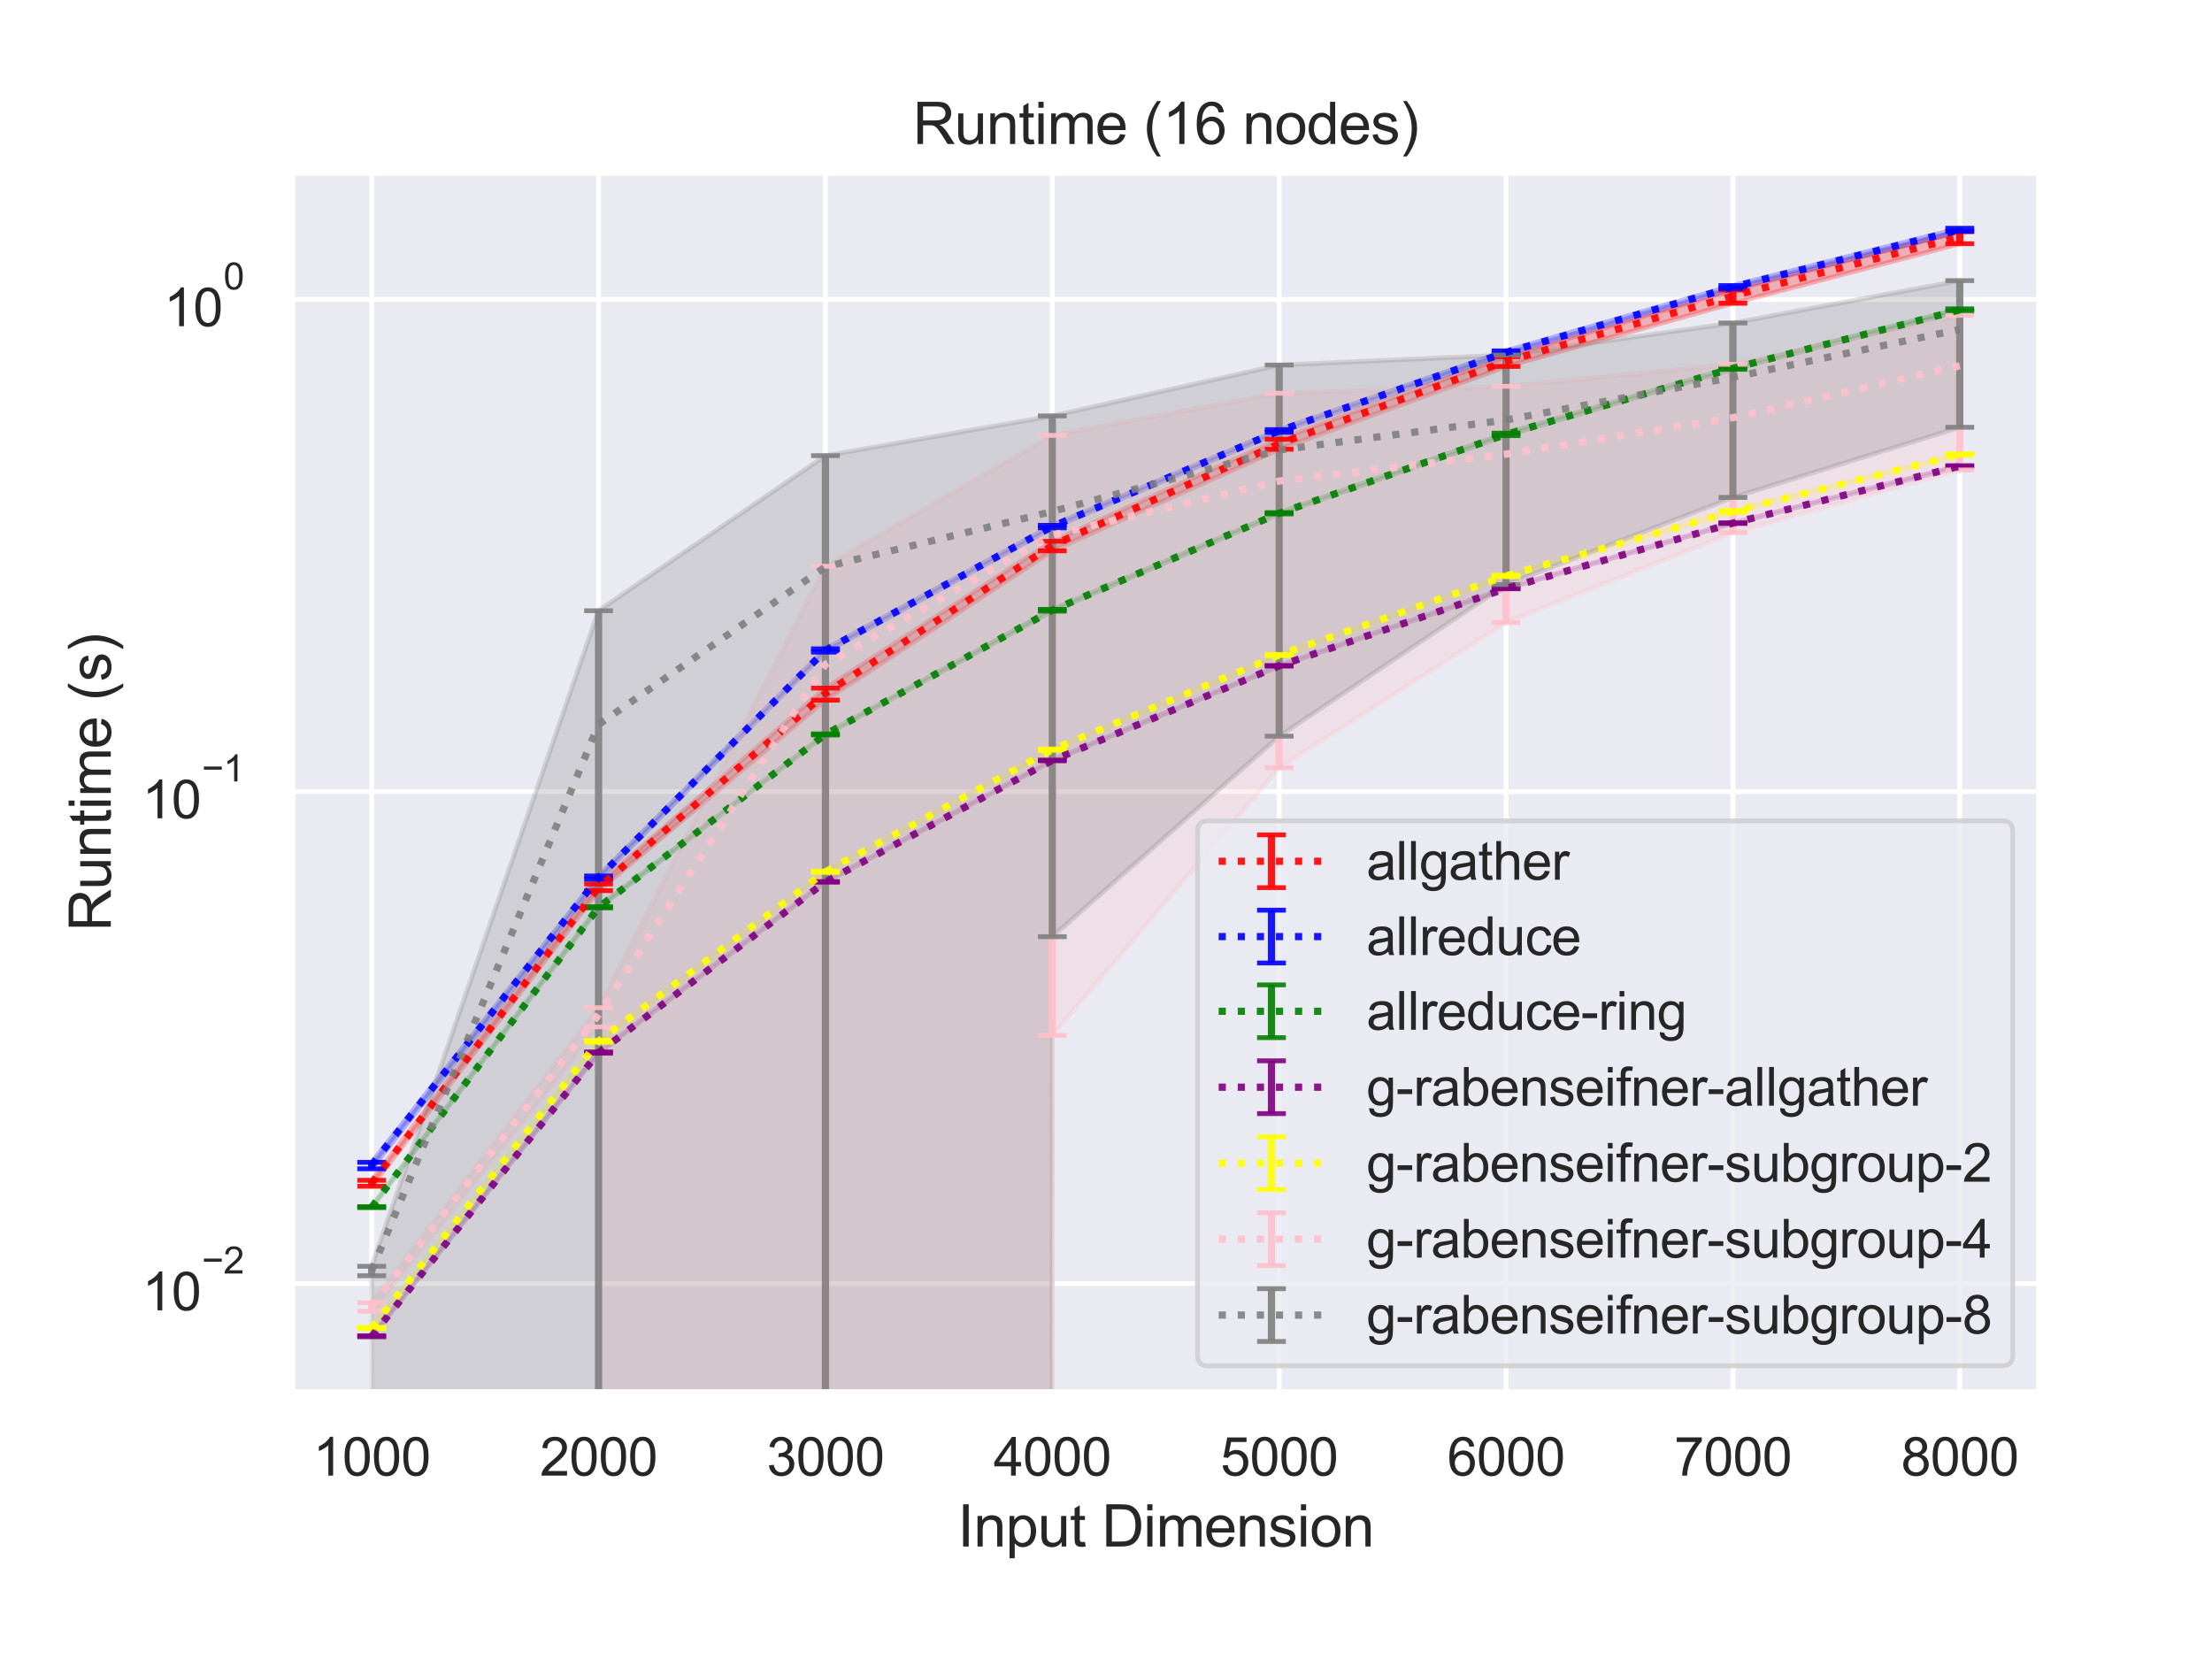 <?xml version="1.0" encoding="utf-8" standalone="no"?>
<!DOCTYPE svg PUBLIC "-//W3C//DTD SVG 1.1//EN"
  "http://www.w3.org/Graphics/SVG/1.1/DTD/svg11.dtd">
<svg height="345.6pt" version="1.1" viewBox="0 0 460.8 345.6" width="460.8pt" xmlns="http://www.w3.org/2000/svg" xmlns:xlink="http://www.w3.org/1999/xlink">
 <defs>
  <style type="text/css">*{stroke-linecap:butt;stroke-linejoin:round;}</style>
 </defs>
 <g id="figure_1">
  <g id="patch_1">
   <path d="M 0 345.6 
L 460.8 345.6 
L 460.8 0 
L 0 0 
z
" style="fill:#ffffff;"/>
  </g>
  <g id="axes_1">
   <g id="patch_2">
    <path d="M 60.89 290.02 
L 424.8 290.02 
L 424.8 36 
L 60.89 36 
z
" style="fill:#eaeaf2;"/>
   </g>
   <g id="matplotlib.axis_1">
    <g id="xtick_1">
     <g id="line2d_1">
      <path clip-path="url(#p088818b72a)" d="M 77.431 290.02 
L 77.431 36 
" style="fill:none;stroke:#ffffff;stroke-linecap:round;"/>
     </g>
     <g id="text_1">
      <!-- 1000 -->
      <g style="fill:#262626;" transform="translate(65.197 307.394)scale(0.11 -0.11)">
       <defs>
        <path d="M 2384 0 
L 1822 0 
L 1822 3584 
Q 1619 3391 1289 3197 
Q 959 3003 697 2906 
L 697 3450 
Q 1169 3672 1522 3987 
Q 1875 4303 2022 4600 
L 2384 4600 
L 2384 0 
z
" id="ArialMT-31" transform="scale(0.016)"/>
        <path d="M 266 2259 
Q 266 3072 433 3567 
Q 600 4063 929 4331 
Q 1259 4600 1759 4600 
Q 2128 4600 2406 4451 
Q 2684 4303 2865 4023 
Q 3047 3744 3150 3342 
Q 3253 2941 3253 2259 
Q 3253 1453 3087 958 
Q 2922 463 2592 192 
Q 2263 -78 1759 -78 
Q 1097 -78 719 397 
Q 266 969 266 2259 
z
M 844 2259 
Q 844 1131 1108 757 
Q 1372 384 1759 384 
Q 2147 384 2411 759 
Q 2675 1134 2675 2259 
Q 2675 3391 2411 3762 
Q 2147 4134 1753 4134 
Q 1366 4134 1134 3806 
Q 844 3388 844 2259 
z
" id="ArialMT-30" transform="scale(0.016)"/>
       </defs>
       <use xlink:href="#ArialMT-31"/>
       <use x="55.615" xlink:href="#ArialMT-30"/>
       <use x="111.23" xlink:href="#ArialMT-30"/>
       <use x="166.846" xlink:href="#ArialMT-30"/>
      </g>
     </g>
    </g>
    <g id="xtick_2">
     <g id="line2d_2">
      <path clip-path="url(#p088818b72a)" d="M 124.692 290.02 
L 124.692 36 
" style="fill:none;stroke:#ffffff;stroke-linecap:round;"/>
     </g>
     <g id="text_2">
      <!-- 2000 -->
      <g style="fill:#262626;" transform="translate(112.458 307.394)scale(0.11 -0.11)">
       <defs>
        <path d="M 3222 541 
L 3222 0 
L 194 0 
Q 188 203 259 391 
Q 375 700 629 1000 
Q 884 1300 1366 1694 
Q 2113 2306 2375 2664 
Q 2638 3022 2638 3341 
Q 2638 3675 2398 3904 
Q 2159 4134 1775 4134 
Q 1369 4134 1125 3890 
Q 881 3647 878 3216 
L 300 3275 
Q 359 3922 746 4261 
Q 1134 4600 1788 4600 
Q 2447 4600 2831 4234 
Q 3216 3869 3216 3328 
Q 3216 3053 3103 2787 
Q 2991 2522 2730 2228 
Q 2469 1934 1863 1422 
Q 1356 997 1212 845 
Q 1069 694 975 541 
L 3222 541 
z
" id="ArialMT-32" transform="scale(0.016)"/>
       </defs>
       <use xlink:href="#ArialMT-32"/>
       <use x="55.615" xlink:href="#ArialMT-30"/>
       <use x="111.23" xlink:href="#ArialMT-30"/>
       <use x="166.846" xlink:href="#ArialMT-30"/>
      </g>
     </g>
    </g>
    <g id="xtick_3">
     <g id="line2d_3">
      <path clip-path="url(#p088818b72a)" d="M 171.953 290.02 
L 171.953 36 
" style="fill:none;stroke:#ffffff;stroke-linecap:round;"/>
     </g>
     <g id="text_3">
      <!-- 3000 -->
      <g style="fill:#262626;" transform="translate(159.719 307.394)scale(0.11 -0.11)">
       <defs>
        <path d="M 269 1209 
L 831 1284 
Q 928 806 1161 595 
Q 1394 384 1728 384 
Q 2125 384 2398 659 
Q 2672 934 2672 1341 
Q 2672 1728 2419 1979 
Q 2166 2231 1775 2231 
Q 1616 2231 1378 2169 
L 1441 2663 
Q 1497 2656 1531 2656 
Q 1891 2656 2178 2843 
Q 2466 3031 2466 3422 
Q 2466 3731 2256 3934 
Q 2047 4138 1716 4138 
Q 1388 4138 1169 3931 
Q 950 3725 888 3313 
L 325 3413 
Q 428 3978 793 4289 
Q 1159 4600 1703 4600 
Q 2078 4600 2393 4439 
Q 2709 4278 2876 4000 
Q 3044 3722 3044 3409 
Q 3044 3113 2884 2869 
Q 2725 2625 2413 2481 
Q 2819 2388 3044 2092 
Q 3269 1797 3269 1353 
Q 3269 753 2831 336 
Q 2394 -81 1725 -81 
Q 1122 -81 723 278 
Q 325 638 269 1209 
z
" id="ArialMT-33" transform="scale(0.016)"/>
       </defs>
       <use xlink:href="#ArialMT-33"/>
       <use x="55.615" xlink:href="#ArialMT-30"/>
       <use x="111.23" xlink:href="#ArialMT-30"/>
       <use x="166.846" xlink:href="#ArialMT-30"/>
      </g>
     </g>
    </g>
    <g id="xtick_4">
     <g id="line2d_4">
      <path clip-path="url(#p088818b72a)" d="M 219.214 290.02 
L 219.214 36 
" style="fill:none;stroke:#ffffff;stroke-linecap:round;"/>
     </g>
     <g id="text_4">
      <!-- 4000 -->
      <g style="fill:#262626;" transform="translate(206.98 307.394)scale(0.11 -0.11)">
       <defs>
        <path d="M 2069 0 
L 2069 1097 
L 81 1097 
L 81 1613 
L 2172 4581 
L 2631 4581 
L 2631 1613 
L 3250 1613 
L 3250 1097 
L 2631 1097 
L 2631 0 
L 2069 0 
z
M 2069 1613 
L 2069 3678 
L 634 1613 
L 2069 1613 
z
" id="ArialMT-34" transform="scale(0.016)"/>
       </defs>
       <use xlink:href="#ArialMT-34"/>
       <use x="55.615" xlink:href="#ArialMT-30"/>
       <use x="111.23" xlink:href="#ArialMT-30"/>
       <use x="166.846" xlink:href="#ArialMT-30"/>
      </g>
     </g>
    </g>
    <g id="xtick_5">
     <g id="line2d_5">
      <path clip-path="url(#p088818b72a)" d="M 266.476 290.02 
L 266.476 36 
" style="fill:none;stroke:#ffffff;stroke-linecap:round;"/>
     </g>
     <g id="text_5">
      <!-- 5000 -->
      <g style="fill:#262626;" transform="translate(254.241 307.394)scale(0.11 -0.11)">
       <defs>
        <path d="M 266 1200 
L 856 1250 
Q 922 819 1161 601 
Q 1400 384 1738 384 
Q 2144 384 2425 690 
Q 2706 997 2706 1503 
Q 2706 1984 2436 2262 
Q 2166 2541 1728 2541 
Q 1456 2541 1237 2417 
Q 1019 2294 894 2097 
L 366 2166 
L 809 4519 
L 3088 4519 
L 3088 3981 
L 1259 3981 
L 1013 2750 
Q 1425 3038 1878 3038 
Q 2478 3038 2890 2622 
Q 3303 2206 3303 1553 
Q 3303 931 2941 478 
Q 2500 -78 1738 -78 
Q 1113 -78 717 272 
Q 322 622 266 1200 
z
" id="ArialMT-35" transform="scale(0.016)"/>
       </defs>
       <use xlink:href="#ArialMT-35"/>
       <use x="55.615" xlink:href="#ArialMT-30"/>
       <use x="111.23" xlink:href="#ArialMT-30"/>
       <use x="166.846" xlink:href="#ArialMT-30"/>
      </g>
     </g>
    </g>
    <g id="xtick_6">
     <g id="line2d_6">
      <path clip-path="url(#p088818b72a)" d="M 313.737 290.02 
L 313.737 36 
" style="fill:none;stroke:#ffffff;stroke-linecap:round;"/>
     </g>
     <g id="text_6">
      <!-- 6000 -->
      <g style="fill:#262626;" transform="translate(301.502 307.394)scale(0.11 -0.11)">
       <defs>
        <path d="M 3184 3459 
L 2625 3416 
Q 2550 3747 2413 3897 
Q 2184 4138 1850 4138 
Q 1581 4138 1378 3988 
Q 1113 3794 959 3422 
Q 806 3050 800 2363 
Q 1003 2672 1297 2822 
Q 1591 2972 1913 2972 
Q 2475 2972 2870 2558 
Q 3266 2144 3266 1488 
Q 3266 1056 3080 686 
Q 2894 316 2569 119 
Q 2244 -78 1831 -78 
Q 1128 -78 684 439 
Q 241 956 241 2144 
Q 241 3472 731 4075 
Q 1159 4600 1884 4600 
Q 2425 4600 2770 4297 
Q 3116 3994 3184 3459 
z
M 888 1484 
Q 888 1194 1011 928 
Q 1134 663 1356 523 
Q 1578 384 1822 384 
Q 2178 384 2434 671 
Q 2691 959 2691 1453 
Q 2691 1928 2437 2201 
Q 2184 2475 1800 2475 
Q 1419 2475 1153 2201 
Q 888 1928 888 1484 
z
" id="ArialMT-36" transform="scale(0.016)"/>
       </defs>
       <use xlink:href="#ArialMT-36"/>
       <use x="55.615" xlink:href="#ArialMT-30"/>
       <use x="111.23" xlink:href="#ArialMT-30"/>
       <use x="166.846" xlink:href="#ArialMT-30"/>
      </g>
     </g>
    </g>
    <g id="xtick_7">
     <g id="line2d_7">
      <path clip-path="url(#p088818b72a)" d="M 360.998 290.02 
L 360.998 36 
" style="fill:none;stroke:#ffffff;stroke-linecap:round;"/>
     </g>
     <g id="text_7">
      <!-- 7000 -->
      <g style="fill:#262626;" transform="translate(348.764 307.394)scale(0.11 -0.11)">
       <defs>
        <path d="M 303 3981 
L 303 4522 
L 3269 4522 
L 3269 4084 
Q 2831 3619 2401 2847 
Q 1972 2075 1738 1259 
Q 1569 684 1522 0 
L 944 0 
Q 953 541 1156 1306 
Q 1359 2072 1739 2783 
Q 2119 3494 2547 3981 
L 303 3981 
z
" id="ArialMT-37" transform="scale(0.016)"/>
       </defs>
       <use xlink:href="#ArialMT-37"/>
       <use x="55.615" xlink:href="#ArialMT-30"/>
       <use x="111.23" xlink:href="#ArialMT-30"/>
       <use x="166.846" xlink:href="#ArialMT-30"/>
      </g>
     </g>
    </g>
    <g id="xtick_8">
     <g id="line2d_8">
      <path clip-path="url(#p088818b72a)" d="M 408.259 290.02 
L 408.259 36 
" style="fill:none;stroke:#ffffff;stroke-linecap:round;"/>
     </g>
     <g id="text_8">
      <!-- 8000 -->
      <g style="fill:#262626;" transform="translate(396.025 307.394)scale(0.11 -0.11)">
       <defs>
        <path d="M 1131 2484 
Q 781 2613 612 2850 
Q 444 3088 444 3419 
Q 444 3919 803 4259 
Q 1163 4600 1759 4600 
Q 2359 4600 2725 4251 
Q 3091 3903 3091 3403 
Q 3091 3084 2923 2848 
Q 2756 2613 2416 2484 
Q 2838 2347 3058 2040 
Q 3278 1734 3278 1309 
Q 3278 722 2862 322 
Q 2447 -78 1769 -78 
Q 1091 -78 675 323 
Q 259 725 259 1325 
Q 259 1772 486 2073 
Q 713 2375 1131 2484 
z
M 1019 3438 
Q 1019 3113 1228 2906 
Q 1438 2700 1772 2700 
Q 2097 2700 2305 2904 
Q 2513 3109 2513 3406 
Q 2513 3716 2298 3927 
Q 2084 4138 1766 4138 
Q 1444 4138 1231 3931 
Q 1019 3725 1019 3438 
z
M 838 1322 
Q 838 1081 952 856 
Q 1066 631 1291 507 
Q 1516 384 1775 384 
Q 2178 384 2440 643 
Q 2703 903 2703 1303 
Q 2703 1709 2433 1975 
Q 2163 2241 1756 2241 
Q 1359 2241 1098 1978 
Q 838 1716 838 1322 
z
" id="ArialMT-38" transform="scale(0.016)"/>
       </defs>
       <use xlink:href="#ArialMT-38"/>
       <use x="55.615" xlink:href="#ArialMT-30"/>
       <use x="111.23" xlink:href="#ArialMT-30"/>
       <use x="166.846" xlink:href="#ArialMT-30"/>
      </g>
     </g>
    </g>
    <g id="text_9">
     <!-- Input Dimension -->
     <g style="fill:#262626;" transform="translate(199.491 322.169)scale(0.12 -0.12)">
      <defs>
       <path d="M 597 0 
L 597 4581 
L 1203 4581 
L 1203 0 
L 597 0 
z
" id="ArialMT-49" transform="scale(0.016)"/>
       <path d="M 422 0 
L 422 3319 
L 928 3319 
L 928 2847 
Q 1294 3394 1984 3394 
Q 2284 3394 2536 3286 
Q 2788 3178 2913 3003 
Q 3038 2828 3088 2588 
Q 3119 2431 3119 2041 
L 3119 0 
L 2556 0 
L 2556 2019 
Q 2556 2363 2490 2533 
Q 2425 2703 2258 2804 
Q 2091 2906 1866 2906 
Q 1506 2906 1245 2678 
Q 984 2450 984 1813 
L 984 0 
L 422 0 
z
" id="ArialMT-6e" transform="scale(0.016)"/>
       <path d="M 422 -1272 
L 422 3319 
L 934 3319 
L 934 2888 
Q 1116 3141 1344 3267 
Q 1572 3394 1897 3394 
Q 2322 3394 2647 3175 
Q 2972 2956 3137 2557 
Q 3303 2159 3303 1684 
Q 3303 1175 3120 767 
Q 2938 359 2589 142 
Q 2241 -75 1856 -75 
Q 1575 -75 1351 44 
Q 1128 163 984 344 
L 984 -1272 
L 422 -1272 
z
M 931 1641 
Q 931 1000 1190 694 
Q 1450 388 1819 388 
Q 2194 388 2461 705 
Q 2728 1022 2728 1688 
Q 2728 2322 2467 2637 
Q 2206 2953 1844 2953 
Q 1484 2953 1207 2617 
Q 931 2281 931 1641 
z
" id="ArialMT-70" transform="scale(0.016)"/>
       <path d="M 2597 0 
L 2597 488 
Q 2209 -75 1544 -75 
Q 1250 -75 995 37 
Q 741 150 617 320 
Q 494 491 444 738 
Q 409 903 409 1263 
L 409 3319 
L 972 3319 
L 972 1478 
Q 972 1038 1006 884 
Q 1059 663 1231 536 
Q 1403 409 1656 409 
Q 1909 409 2131 539 
Q 2353 669 2445 892 
Q 2538 1116 2538 1541 
L 2538 3319 
L 3100 3319 
L 3100 0 
L 2597 0 
z
" id="ArialMT-75" transform="scale(0.016)"/>
       <path d="M 1650 503 
L 1731 6 
Q 1494 -44 1306 -44 
Q 1000 -44 831 53 
Q 663 150 594 308 
Q 525 466 525 972 
L 525 2881 
L 113 2881 
L 113 3319 
L 525 3319 
L 525 4141 
L 1084 4478 
L 1084 3319 
L 1650 3319 
L 1650 2881 
L 1084 2881 
L 1084 941 
Q 1084 700 1114 631 
Q 1144 563 1211 522 
Q 1278 481 1403 481 
Q 1497 481 1650 503 
z
" id="ArialMT-74" transform="scale(0.016)"/>
       <path id="ArialMT-20" transform="scale(0.016)"/>
       <path d="M 494 0 
L 494 4581 
L 2072 4581 
Q 2606 4581 2888 4516 
Q 3281 4425 3559 4188 
Q 3922 3881 4101 3404 
Q 4281 2928 4281 2316 
Q 4281 1794 4159 1391 
Q 4038 988 3847 723 
Q 3656 459 3429 307 
Q 3203 156 2883 78 
Q 2563 0 2147 0 
L 494 0 
z
M 1100 541 
L 2078 541 
Q 2531 541 2789 625 
Q 3047 709 3200 863 
Q 3416 1078 3536 1442 
Q 3656 1806 3656 2325 
Q 3656 3044 3420 3430 
Q 3184 3816 2847 3947 
Q 2603 4041 2063 4041 
L 1100 4041 
L 1100 541 
z
" id="ArialMT-44" transform="scale(0.016)"/>
       <path d="M 425 3934 
L 425 4581 
L 988 4581 
L 988 3934 
L 425 3934 
z
M 425 0 
L 425 3319 
L 988 3319 
L 988 0 
L 425 0 
z
" id="ArialMT-69" transform="scale(0.016)"/>
       <path d="M 422 0 
L 422 3319 
L 925 3319 
L 925 2853 
Q 1081 3097 1340 3245 
Q 1600 3394 1931 3394 
Q 2300 3394 2536 3241 
Q 2772 3088 2869 2813 
Q 3263 3394 3894 3394 
Q 4388 3394 4653 3120 
Q 4919 2847 4919 2278 
L 4919 0 
L 4359 0 
L 4359 2091 
Q 4359 2428 4304 2576 
Q 4250 2725 4106 2815 
Q 3963 2906 3769 2906 
Q 3419 2906 3187 2673 
Q 2956 2441 2956 1928 
L 2956 0 
L 2394 0 
L 2394 2156 
Q 2394 2531 2256 2718 
Q 2119 2906 1806 2906 
Q 1569 2906 1367 2781 
Q 1166 2656 1075 2415 
Q 984 2175 984 1722 
L 984 0 
L 422 0 
z
" id="ArialMT-6d" transform="scale(0.016)"/>
       <path d="M 2694 1069 
L 3275 997 
Q 3138 488 2766 206 
Q 2394 -75 1816 -75 
Q 1088 -75 661 373 
Q 234 822 234 1631 
Q 234 2469 665 2931 
Q 1097 3394 1784 3394 
Q 2450 3394 2872 2941 
Q 3294 2488 3294 1666 
Q 3294 1616 3291 1516 
L 816 1516 
Q 847 969 1125 678 
Q 1403 388 1819 388 
Q 2128 388 2347 550 
Q 2566 713 2694 1069 
z
M 847 1978 
L 2700 1978 
Q 2663 2397 2488 2606 
Q 2219 2931 1791 2931 
Q 1403 2931 1139 2672 
Q 875 2413 847 1978 
z
" id="ArialMT-65" transform="scale(0.016)"/>
       <path d="M 197 991 
L 753 1078 
Q 800 744 1014 566 
Q 1228 388 1613 388 
Q 2000 388 2187 545 
Q 2375 703 2375 916 
Q 2375 1106 2209 1216 
Q 2094 1291 1634 1406 
Q 1016 1563 777 1677 
Q 538 1791 414 1992 
Q 291 2194 291 2438 
Q 291 2659 392 2848 
Q 494 3038 669 3163 
Q 800 3259 1026 3326 
Q 1253 3394 1513 3394 
Q 1903 3394 2198 3281 
Q 2494 3169 2634 2976 
Q 2775 2784 2828 2463 
L 2278 2388 
Q 2241 2644 2061 2787 
Q 1881 2931 1553 2931 
Q 1166 2931 1000 2803 
Q 834 2675 834 2503 
Q 834 2394 903 2306 
Q 972 2216 1119 2156 
Q 1203 2125 1616 2013 
Q 2213 1853 2448 1751 
Q 2684 1650 2818 1456 
Q 2953 1263 2953 975 
Q 2953 694 2789 445 
Q 2625 197 2315 61 
Q 2006 -75 1616 -75 
Q 969 -75 630 194 
Q 291 463 197 991 
z
" id="ArialMT-73" transform="scale(0.016)"/>
       <path d="M 213 1659 
Q 213 2581 725 3025 
Q 1153 3394 1769 3394 
Q 2453 3394 2887 2945 
Q 3322 2497 3322 1706 
Q 3322 1066 3130 698 
Q 2938 331 2570 128 
Q 2203 -75 1769 -75 
Q 1072 -75 642 372 
Q 213 819 213 1659 
z
M 791 1659 
Q 791 1022 1069 705 
Q 1347 388 1769 388 
Q 2188 388 2466 706 
Q 2744 1025 2744 1678 
Q 2744 2294 2464 2611 
Q 2184 2928 1769 2928 
Q 1347 2928 1069 2612 
Q 791 2297 791 1659 
z
" id="ArialMT-6f" transform="scale(0.016)"/>
      </defs>
      <use xlink:href="#ArialMT-49"/>
      <use x="27.783" xlink:href="#ArialMT-6e"/>
      <use x="83.398" xlink:href="#ArialMT-70"/>
      <use x="139.014" xlink:href="#ArialMT-75"/>
      <use x="194.629" xlink:href="#ArialMT-74"/>
      <use x="222.412" xlink:href="#ArialMT-20"/>
      <use x="250.195" xlink:href="#ArialMT-44"/>
      <use x="322.412" xlink:href="#ArialMT-69"/>
      <use x="344.629" xlink:href="#ArialMT-6d"/>
      <use x="427.93" xlink:href="#ArialMT-65"/>
      <use x="483.545" xlink:href="#ArialMT-6e"/>
      <use x="539.16" xlink:href="#ArialMT-73"/>
      <use x="589.16" xlink:href="#ArialMT-69"/>
      <use x="611.377" xlink:href="#ArialMT-6f"/>
      <use x="666.992" xlink:href="#ArialMT-6e"/>
     </g>
    </g>
   </g>
   <g id="matplotlib.axis_2">
    <g id="ytick_1">
     <g id="line2d_9">
      <path clip-path="url(#p088818b72a)" d="M 60.89 267.398 
L 424.8 267.398 
" style="fill:none;stroke:#ffffff;stroke-linecap:round;"/>
     </g>
     <g id="text_10">
      <!-- $\mathdefault{10^{-2}}$ -->
      <g style="fill:#262626;" transform="translate(29.61 273.07)scale(0.11 -0.11)">
       <defs>
        <path d="M 3381 1997 
L 356 1997 
L 356 2522 
L 3381 2522 
L 3381 1997 
z
" id="ArialMT-2212" transform="scale(0.016)"/>
       </defs>
       <use transform="translate(0 0.994)" xlink:href="#ArialMT-31"/>
       <use transform="translate(55.615 0.994)" xlink:href="#ArialMT-30"/>
       <use transform="translate(112.973 70.688)scale(0.7)" xlink:href="#ArialMT-2212"/>
       <use transform="translate(153.852 70.688)scale(0.7)" xlink:href="#ArialMT-32"/>
      </g>
     </g>
    </g>
    <g id="ytick_2">
     <g id="line2d_10">
      <path clip-path="url(#p088818b72a)" d="M 60.89 164.897 
L 424.8 164.897 
" style="fill:none;stroke:#ffffff;stroke-linecap:round;"/>
     </g>
     <g id="text_11">
      <!-- $\mathdefault{10^{-1}}$ -->
      <g style="fill:#262626;" transform="translate(29.61 170.569)scale(0.11 -0.11)">
       <use transform="translate(0 0.994)" xlink:href="#ArialMT-31"/>
       <use transform="translate(55.615 0.994)" xlink:href="#ArialMT-30"/>
       <use transform="translate(112.973 70.688)scale(0.7)" xlink:href="#ArialMT-2212"/>
       <use transform="translate(153.852 70.688)scale(0.7)" xlink:href="#ArialMT-31"/>
      </g>
     </g>
    </g>
    <g id="ytick_3">
     <g id="line2d_11">
      <path clip-path="url(#p088818b72a)" d="M 60.89 62.395 
L 424.8 62.395 
" style="fill:none;stroke:#ffffff;stroke-linecap:round;"/>
     </g>
     <g id="text_12">
      <!-- $\mathdefault{10^{0}}$ -->
      <g style="fill:#262626;" transform="translate(34.12 68.067)scale(0.11 -0.11)">
       <use transform="translate(0 0.994)" xlink:href="#ArialMT-31"/>
       <use transform="translate(55.615 0.994)" xlink:href="#ArialMT-30"/>
       <use transform="translate(112.973 70.688)scale(0.7)" xlink:href="#ArialMT-30"/>
      </g>
     </g>
    </g>
    <g id="ytick_4"/>
    <g id="ytick_5"/>
    <g id="ytick_6"/>
    <g id="ytick_7"/>
    <g id="ytick_8"/>
    <g id="ytick_9"/>
    <g id="ytick_10"/>
    <g id="ytick_11"/>
    <g id="ytick_12"/>
    <g id="ytick_13"/>
    <g id="ytick_14"/>
    <g id="ytick_15"/>
    <g id="ytick_16"/>
    <g id="ytick_17"/>
    <g id="ytick_18"/>
    <g id="ytick_19"/>
    <g id="ytick_20"/>
    <g id="ytick_21"/>
    <g id="ytick_22"/>
    <g id="text_13">
     <!-- Runtime (s) -->
     <g style="fill:#262626;" transform="translate(23.084 194.013)rotate(-90)scale(0.12 -0.12)">
      <defs>
       <path d="M 503 0 
L 503 4581 
L 2534 4581 
Q 3147 4581 3465 4457 
Q 3784 4334 3975 4021 
Q 4166 3709 4166 3331 
Q 4166 2844 3850 2509 
Q 3534 2175 2875 2084 
Q 3116 1969 3241 1856 
Q 3506 1613 3744 1247 
L 4541 0 
L 3778 0 
L 3172 953 
Q 2906 1366 2734 1584 
Q 2563 1803 2427 1890 
Q 2291 1978 2150 2013 
Q 2047 2034 1813 2034 
L 1109 2034 
L 1109 0 
L 503 0 
z
M 1109 2559 
L 2413 2559 
Q 2828 2559 3062 2645 
Q 3297 2731 3419 2920 
Q 3541 3109 3541 3331 
Q 3541 3656 3305 3865 
Q 3069 4075 2559 4075 
L 1109 4075 
L 1109 2559 
z
" id="ArialMT-52" transform="scale(0.016)"/>
       <path d="M 1497 -1347 
Q 1031 -759 709 28 
Q 388 816 388 1659 
Q 388 2403 628 3084 
Q 909 3875 1497 4659 
L 1900 4659 
Q 1522 4009 1400 3731 
Q 1209 3300 1100 2831 
Q 966 2247 966 1656 
Q 966 153 1900 -1347 
L 1497 -1347 
z
" id="ArialMT-28" transform="scale(0.016)"/>
       <path d="M 791 -1347 
L 388 -1347 
Q 1322 153 1322 1656 
Q 1322 2244 1188 2822 
Q 1081 3291 891 3722 
Q 769 4003 388 4659 
L 791 4659 
Q 1378 3875 1659 3084 
Q 1900 2403 1900 1659 
Q 1900 816 1576 28 
Q 1253 -759 791 -1347 
z
" id="ArialMT-29" transform="scale(0.016)"/>
      </defs>
      <use xlink:href="#ArialMT-52"/>
      <use x="72.217" xlink:href="#ArialMT-75"/>
      <use x="127.832" xlink:href="#ArialMT-6e"/>
      <use x="183.447" xlink:href="#ArialMT-74"/>
      <use x="211.23" xlink:href="#ArialMT-69"/>
      <use x="233.447" xlink:href="#ArialMT-6d"/>
      <use x="316.748" xlink:href="#ArialMT-65"/>
      <use x="372.363" xlink:href="#ArialMT-20"/>
      <use x="400.146" xlink:href="#ArialMT-28"/>
      <use x="433.447" xlink:href="#ArialMT-73"/>
      <use x="483.447" xlink:href="#ArialMT-29"/>
     </g>
    </g>
   </g>
   <g id="PolyCollection_1">
    <defs>
     <path d="M 77.431 -99.719 
L 77.431 -98.485 
L 124.692 -160.063 
L 171.953 -199.742 
L 219.214 -230.856 
L 266.476 -252.008 
L 313.737 -269.264 
L 360.998 -282.426 
L 408.259 -294.831 
L 408.259 -297.351 
L 408.259 -297.351 
L 360.998 -285.173 
L 313.737 -271.317 
L 266.476 -254.101 
L 219.214 -232.837 
L 171.953 -202.257 
L 124.692 -161.45 
L 77.431 -99.719 
z
" id="md64eaa1def" style="stroke:#ff0000;stroke-opacity:0.25;"/>
    </defs>
    <g clip-path="url(#p088818b72a)">
     <use style="fill:#ff0000;fill-opacity:0.25;stroke:#ff0000;stroke-opacity:0.25;" x="0" xlink:href="#md64eaa1def" y="345.6"/>
    </g>
   </g>
   <g id="PolyCollection_2">
    <defs>
     <path d="M 77.431 -103.466 
L 77.431 -102.123 
L 124.692 -162.441 
L 171.953 -209.757 
L 219.214 -235.642 
L 266.476 -255.552 
L 313.737 -271.826 
L 360.998 -285.49 
L 408.259 -297.397 
L 408.259 -298.054 
L 408.259 -298.054 
L 360.998 -286.109 
L 313.737 -272.505 
L 266.476 -256.096 
L 219.214 -236.173 
L 171.953 -210.43 
L 124.692 -163.118 
L 77.431 -103.466 
z
" id="ma97814ab77" style="stroke:#0000ff;stroke-opacity:0.25;"/>
    </defs>
    <g clip-path="url(#p088818b72a)">
     <use style="fill:#0000ff;fill-opacity:0.25;stroke:#0000ff;stroke-opacity:0.25;" x="0" xlink:href="#ma97814ab77" y="345.6"/>
    </g>
   </g>
   <g id="PolyCollection_3">
    <defs>
     <path d="M 77.431 -94.23 
L 77.431 -94.039 
L 124.692 -156.467 
L 171.953 -192.482 
L 219.214 -218.287 
L 266.476 -238.543 
L 313.737 -254.853 
L 360.998 -268.678 
L 408.259 -280.791 
L 408.259 -281.265 
L 408.259 -281.265 
L 360.998 -269.073 
L 313.737 -255.371 
L 266.476 -238.812 
L 219.214 -218.657 
L 171.953 -192.721 
L 124.692 -156.716 
L 77.431 -94.23 
z
" id="mec487b06a7" style="stroke:#008000;stroke-opacity:0.25;"/>
    </defs>
    <g clip-path="url(#p088818b72a)">
     <use style="fill:#008000;fill-opacity:0.25;stroke:#008000;stroke-opacity:0.25;" x="0" xlink:href="#mec487b06a7" y="345.6"/>
    </g>
   </g>
   <g id="PolyCollection_4">
    <defs>
     <path d="M 77.431 -67.339 
L 77.431 -67.126 
L 124.692 -126.197 
L 171.953 -161.823 
L 219.214 -187.113 
L 266.476 -206.842 
L 313.737 -222.945 
L 360.998 -236.556 
L 408.259 -248.385 
L 408.259 -248.593 
L 408.259 -248.593 
L 360.998 -236.689 
L 313.737 -223.076 
L 266.476 -206.961 
L 219.214 -187.262 
L 171.953 -161.949 
L 124.692 -126.455 
L 77.431 -67.339 
z
" id="m8833ac192e" style="stroke:#800080;stroke-opacity:0.25;"/>
    </defs>
    <g clip-path="url(#p088818b72a)">
     <use style="fill:#800080;fill-opacity:0.25;stroke:#800080;stroke-opacity:0.25;" x="0" xlink:href="#m8833ac192e" y="345.6"/>
    </g>
   </g>
   <g id="PolyCollection_5">
    <defs>
     <path d="M 77.431 -69.104 
L 77.431 -68.824 
L 124.692 -128.489 
L 171.953 -163.87 
L 219.214 -189.287 
L 266.476 -209.033 
L 313.737 -225.499 
L 360.998 -238.912 
L 408.259 -250.783 
L 408.259 -251.066 
L 408.259 -251.066 
L 360.998 -239.226 
L 313.737 -225.761 
L 266.476 -209.264 
L 219.214 -189.577 
L 171.953 -164.123 
L 124.692 -128.86 
L 77.431 -69.104 
z
" id="mad025058b6" style="stroke:#ffff00;stroke-opacity:0.25;"/>
    </defs>
    <g clip-path="url(#p088818b72a)">
     <use style="fill:#ffff00;fill-opacity:0.25;stroke:#ffff00;stroke-opacity:0.25;" x="0" xlink:href="#mad025058b6" y="345.6"/>
    </g>
   </g>
   <g id="PolyCollection_6">
    <path clip-path="url(#p088818b72a)" d="M 77.431 271.363 
L 77.431 273.163 
L 124.692 213.919 
L 171.953 102564.035 
L 219.214 215.681 
L 266.476 159.936 
L 313.737 129.691 
L 360.998 110.955 
L 408.259 97.899 
L 408.259 65.696 
L 408.259 65.696 
L 360.998 75.892 
L 313.737 80.477 
L 266.476 81.911 
L 219.214 90.699 
L 171.953 117.959 
L 124.692 209.929 
L 77.431 271.363 
z
" style="fill:#ffc0cb;fill-opacity:0.25;stroke:#ffc0cb;stroke-opacity:0.25;"/>
   </g>
   <g id="PolyCollection_7">
    <path clip-path="url(#p088818b72a)" d="M 77.431 263.789 
L 77.431 265.756 
L 124.692 102564.035 
L 171.953 102564.035 
L 219.214 195.132 
L 266.476 153.359 
L 313.737 121.775 
L 360.998 103.626 
L 408.259 89.007 
L 408.259 58.463 
L 408.259 58.463 
L 360.998 67.284 
L 313.737 73.954 
L 266.476 76.044 
L 219.214 86.641 
L 171.953 94.918 
L 124.692 127.224 
L 77.431 263.789 
z
" style="fill:#808080;fill-opacity:0.25;stroke:#808080;stroke-opacity:0.25;"/>
   </g>
   <g id="LineCollection_1">
    <path clip-path="url(#p088818b72a)" d="M 77.431 247.115 
L 77.431 245.881 
" style="fill:none;stroke:#ff0000;stroke-opacity:0.9;stroke-width:1.5;"/>
    <path clip-path="url(#p088818b72a)" d="M 124.692 185.537 
L 124.692 184.15 
" style="fill:none;stroke:#ff0000;stroke-opacity:0.9;stroke-width:1.5;"/>
    <path clip-path="url(#p088818b72a)" d="M 171.953 145.858 
L 171.953 143.343 
" style="fill:none;stroke:#ff0000;stroke-opacity:0.9;stroke-width:1.5;"/>
    <path clip-path="url(#p088818b72a)" d="M 219.214 114.744 
L 219.214 112.763 
" style="fill:none;stroke:#ff0000;stroke-opacity:0.9;stroke-width:1.5;"/>
    <path clip-path="url(#p088818b72a)" d="M 266.476 93.592 
L 266.476 91.499 
" style="fill:none;stroke:#ff0000;stroke-opacity:0.9;stroke-width:1.5;"/>
    <path clip-path="url(#p088818b72a)" d="M 313.737 76.336 
L 313.737 74.283 
" style="fill:none;stroke:#ff0000;stroke-opacity:0.9;stroke-width:1.5;"/>
    <path clip-path="url(#p088818b72a)" d="M 360.998 63.174 
L 360.998 60.427 
" style="fill:none;stroke:#ff0000;stroke-opacity:0.9;stroke-width:1.5;"/>
    <path clip-path="url(#p088818b72a)" d="M 408.259 50.769 
L 408.259 48.249 
" style="fill:none;stroke:#ff0000;stroke-opacity:0.9;stroke-width:1.5;"/>
   </g>
   <g id="LineCollection_2">
    <path clip-path="url(#p088818b72a)" d="M 77.431 243.477 
L 77.431 242.134 
" style="fill:none;stroke:#0000ff;stroke-opacity:0.9;stroke-width:1.5;"/>
    <path clip-path="url(#p088818b72a)" d="M 124.692 183.159 
L 124.692 182.482 
" style="fill:none;stroke:#0000ff;stroke-opacity:0.9;stroke-width:1.5;"/>
    <path clip-path="url(#p088818b72a)" d="M 171.953 135.843 
L 171.953 135.17 
" style="fill:none;stroke:#0000ff;stroke-opacity:0.9;stroke-width:1.5;"/>
    <path clip-path="url(#p088818b72a)" d="M 219.214 109.958 
L 219.214 109.427 
" style="fill:none;stroke:#0000ff;stroke-opacity:0.9;stroke-width:1.5;"/>
    <path clip-path="url(#p088818b72a)" d="M 266.476 90.048 
L 266.476 89.504 
" style="fill:none;stroke:#0000ff;stroke-opacity:0.9;stroke-width:1.5;"/>
    <path clip-path="url(#p088818b72a)" d="M 313.737 73.774 
L 313.737 73.095 
" style="fill:none;stroke:#0000ff;stroke-opacity:0.9;stroke-width:1.5;"/>
    <path clip-path="url(#p088818b72a)" d="M 360.998 60.11 
L 360.998 59.491 
" style="fill:none;stroke:#0000ff;stroke-opacity:0.9;stroke-width:1.5;"/>
    <path clip-path="url(#p088818b72a)" d="M 408.259 48.203 
L 408.259 47.546 
" style="fill:none;stroke:#0000ff;stroke-opacity:0.9;stroke-width:1.5;"/>
   </g>
   <g id="LineCollection_3">
    <path clip-path="url(#p088818b72a)" d="M 77.431 251.561 
L 77.431 251.37 
" style="fill:none;stroke:#008000;stroke-opacity:0.9;stroke-width:1.5;"/>
    <path clip-path="url(#p088818b72a)" d="M 124.692 189.133 
L 124.692 188.884 
" style="fill:none;stroke:#008000;stroke-opacity:0.9;stroke-width:1.5;"/>
    <path clip-path="url(#p088818b72a)" d="M 171.953 153.118 
L 171.953 152.879 
" style="fill:none;stroke:#008000;stroke-opacity:0.9;stroke-width:1.5;"/>
    <path clip-path="url(#p088818b72a)" d="M 219.214 127.313 
L 219.214 126.943 
" style="fill:none;stroke:#008000;stroke-opacity:0.9;stroke-width:1.5;"/>
    <path clip-path="url(#p088818b72a)" d="M 266.476 107.057 
L 266.476 106.788 
" style="fill:none;stroke:#008000;stroke-opacity:0.9;stroke-width:1.5;"/>
    <path clip-path="url(#p088818b72a)" d="M 313.737 90.747 
L 313.737 90.229 
" style="fill:none;stroke:#008000;stroke-opacity:0.9;stroke-width:1.5;"/>
    <path clip-path="url(#p088818b72a)" d="M 360.998 76.922 
L 360.998 76.527 
" style="fill:none;stroke:#008000;stroke-opacity:0.9;stroke-width:1.5;"/>
    <path clip-path="url(#p088818b72a)" d="M 408.259 64.809 
L 408.259 64.335 
" style="fill:none;stroke:#008000;stroke-opacity:0.9;stroke-width:1.5;"/>
   </g>
   <g id="LineCollection_4">
    <path clip-path="url(#p088818b72a)" d="M 77.431 278.474 
L 77.431 278.261 
" style="fill:none;stroke:#800080;stroke-opacity:0.9;stroke-width:1.5;"/>
    <path clip-path="url(#p088818b72a)" d="M 124.692 219.403 
L 124.692 219.145 
" style="fill:none;stroke:#800080;stroke-opacity:0.9;stroke-width:1.5;"/>
    <path clip-path="url(#p088818b72a)" d="M 171.953 183.777 
L 171.953 183.651 
" style="fill:none;stroke:#800080;stroke-opacity:0.9;stroke-width:1.5;"/>
    <path clip-path="url(#p088818b72a)" d="M 219.214 158.487 
L 219.214 158.338 
" style="fill:none;stroke:#800080;stroke-opacity:0.9;stroke-width:1.5;"/>
    <path clip-path="url(#p088818b72a)" d="M 266.476 138.758 
L 266.476 138.639 
" style="fill:none;stroke:#800080;stroke-opacity:0.9;stroke-width:1.5;"/>
    <path clip-path="url(#p088818b72a)" d="M 313.737 122.655 
L 313.737 122.524 
" style="fill:none;stroke:#800080;stroke-opacity:0.9;stroke-width:1.5;"/>
    <path clip-path="url(#p088818b72a)" d="M 360.998 109.044 
L 360.998 108.911 
" style="fill:none;stroke:#800080;stroke-opacity:0.9;stroke-width:1.5;"/>
    <path clip-path="url(#p088818b72a)" d="M 408.259 97.215 
L 408.259 97.007 
" style="fill:none;stroke:#800080;stroke-opacity:0.9;stroke-width:1.5;"/>
   </g>
   <g id="LineCollection_5">
    <path clip-path="url(#p088818b72a)" d="M 77.431 276.776 
L 77.431 276.496 
" style="fill:none;stroke:#ffff00;stroke-opacity:0.9;stroke-width:1.5;"/>
    <path clip-path="url(#p088818b72a)" d="M 124.692 217.111 
L 124.692 216.74 
" style="fill:none;stroke:#ffff00;stroke-opacity:0.9;stroke-width:1.5;"/>
    <path clip-path="url(#p088818b72a)" d="M 171.953 181.73 
L 171.953 181.477 
" style="fill:none;stroke:#ffff00;stroke-opacity:0.9;stroke-width:1.5;"/>
    <path clip-path="url(#p088818b72a)" d="M 219.214 156.313 
L 219.214 156.023 
" style="fill:none;stroke:#ffff00;stroke-opacity:0.9;stroke-width:1.5;"/>
    <path clip-path="url(#p088818b72a)" d="M 266.476 136.567 
L 266.476 136.336 
" style="fill:none;stroke:#ffff00;stroke-opacity:0.9;stroke-width:1.5;"/>
    <path clip-path="url(#p088818b72a)" d="M 313.737 120.101 
L 313.737 119.839 
" style="fill:none;stroke:#ffff00;stroke-opacity:0.9;stroke-width:1.5;"/>
    <path clip-path="url(#p088818b72a)" d="M 360.998 106.688 
L 360.998 106.374 
" style="fill:none;stroke:#ffff00;stroke-opacity:0.9;stroke-width:1.5;"/>
    <path clip-path="url(#p088818b72a)" d="M 408.259 94.817 
L 408.259 94.534 
" style="fill:none;stroke:#ffff00;stroke-opacity:0.9;stroke-width:1.5;"/>
   </g>
   <g id="LineCollection_6">
    <path clip-path="url(#p088818b72a)" d="M 77.431 273.163 
L 77.431 271.363 
" style="fill:none;stroke:#ffc0cb;stroke-opacity:0.9;stroke-width:1.5;"/>
    <path clip-path="url(#p088818b72a)" d="M 124.692 213.919 
L 124.692 209.929 
" style="fill:none;stroke:#ffc0cb;stroke-opacity:0.9;stroke-width:1.5;"/>
    <path clip-path="url(#p088818b72a)" d="M 171.953 346.6 
L 171.953 117.959 
" style="fill:none;stroke:#ffc0cb;stroke-opacity:0.9;stroke-width:1.5;"/>
    <path clip-path="url(#p088818b72a)" d="M 219.214 215.681 
L 219.214 90.699 
" style="fill:none;stroke:#ffc0cb;stroke-opacity:0.9;stroke-width:1.5;"/>
    <path clip-path="url(#p088818b72a)" d="M 266.476 159.936 
L 266.476 81.911 
" style="fill:none;stroke:#ffc0cb;stroke-opacity:0.9;stroke-width:1.5;"/>
    <path clip-path="url(#p088818b72a)" d="M 313.737 129.691 
L 313.737 80.477 
" style="fill:none;stroke:#ffc0cb;stroke-opacity:0.9;stroke-width:1.5;"/>
    <path clip-path="url(#p088818b72a)" d="M 360.998 110.955 
L 360.998 75.892 
" style="fill:none;stroke:#ffc0cb;stroke-opacity:0.9;stroke-width:1.5;"/>
    <path clip-path="url(#p088818b72a)" d="M 408.259 97.899 
L 408.259 65.696 
" style="fill:none;stroke:#ffc0cb;stroke-opacity:0.9;stroke-width:1.5;"/>
   </g>
   <g id="LineCollection_7">
    <path clip-path="url(#p088818b72a)" d="M 77.431 265.756 
L 77.431 263.789 
" style="fill:none;stroke:#808080;stroke-opacity:0.9;stroke-width:1.5;"/>
    <path clip-path="url(#p088818b72a)" d="M 124.692 346.6 
L 124.692 127.224 
" style="fill:none;stroke:#808080;stroke-opacity:0.9;stroke-width:1.5;"/>
    <path clip-path="url(#p088818b72a)" d="M 171.953 346.6 
L 171.953 94.918 
" style="fill:none;stroke:#808080;stroke-opacity:0.9;stroke-width:1.5;"/>
    <path clip-path="url(#p088818b72a)" d="M 219.214 195.132 
L 219.214 86.641 
" style="fill:none;stroke:#808080;stroke-opacity:0.9;stroke-width:1.5;"/>
    <path clip-path="url(#p088818b72a)" d="M 266.476 153.359 
L 266.476 76.044 
" style="fill:none;stroke:#808080;stroke-opacity:0.9;stroke-width:1.5;"/>
    <path clip-path="url(#p088818b72a)" d="M 313.737 121.775 
L 313.737 73.954 
" style="fill:none;stroke:#808080;stroke-opacity:0.9;stroke-width:1.5;"/>
    <path clip-path="url(#p088818b72a)" d="M 360.998 103.626 
L 360.998 67.284 
" style="fill:none;stroke:#808080;stroke-opacity:0.9;stroke-width:1.5;"/>
    <path clip-path="url(#p088818b72a)" d="M 408.259 89.007 
L 408.259 58.463 
" style="fill:none;stroke:#808080;stroke-opacity:0.9;stroke-width:1.5;"/>
   </g>
   <g id="line2d_12">
    <defs>
     <path d="M 3 0 
L -3 -0 
" id="ma27fcfe02a" style="stroke:#ff0000;stroke-opacity:0.9;"/>
    </defs>
    <g clip-path="url(#p088818b72a)">
     <use style="fill:#ff0000;fill-opacity:0.9;stroke:#ff0000;stroke-opacity:0.9;" x="77.431" xlink:href="#ma27fcfe02a" y="247.115"/>
     <use style="fill:#ff0000;fill-opacity:0.9;stroke:#ff0000;stroke-opacity:0.9;" x="124.692" xlink:href="#ma27fcfe02a" y="185.537"/>
     <use style="fill:#ff0000;fill-opacity:0.9;stroke:#ff0000;stroke-opacity:0.9;" x="171.953" xlink:href="#ma27fcfe02a" y="145.858"/>
     <use style="fill:#ff0000;fill-opacity:0.9;stroke:#ff0000;stroke-opacity:0.9;" x="219.214" xlink:href="#ma27fcfe02a" y="114.744"/>
     <use style="fill:#ff0000;fill-opacity:0.9;stroke:#ff0000;stroke-opacity:0.9;" x="266.476" xlink:href="#ma27fcfe02a" y="93.592"/>
     <use style="fill:#ff0000;fill-opacity:0.9;stroke:#ff0000;stroke-opacity:0.9;" x="313.737" xlink:href="#ma27fcfe02a" y="76.336"/>
     <use style="fill:#ff0000;fill-opacity:0.9;stroke:#ff0000;stroke-opacity:0.9;" x="360.998" xlink:href="#ma27fcfe02a" y="63.174"/>
     <use style="fill:#ff0000;fill-opacity:0.9;stroke:#ff0000;stroke-opacity:0.9;" x="408.259" xlink:href="#ma27fcfe02a" y="50.769"/>
    </g>
   </g>
   <g id="line2d_13">
    <g clip-path="url(#p088818b72a)">
     <use style="fill:#ff0000;fill-opacity:0.9;stroke:#ff0000;stroke-opacity:0.9;" x="77.431" xlink:href="#ma27fcfe02a" y="245.881"/>
     <use style="fill:#ff0000;fill-opacity:0.9;stroke:#ff0000;stroke-opacity:0.9;" x="124.692" xlink:href="#ma27fcfe02a" y="184.15"/>
     <use style="fill:#ff0000;fill-opacity:0.9;stroke:#ff0000;stroke-opacity:0.9;" x="171.953" xlink:href="#ma27fcfe02a" y="143.343"/>
     <use style="fill:#ff0000;fill-opacity:0.9;stroke:#ff0000;stroke-opacity:0.9;" x="219.214" xlink:href="#ma27fcfe02a" y="112.763"/>
     <use style="fill:#ff0000;fill-opacity:0.9;stroke:#ff0000;stroke-opacity:0.9;" x="266.476" xlink:href="#ma27fcfe02a" y="91.499"/>
     <use style="fill:#ff0000;fill-opacity:0.9;stroke:#ff0000;stroke-opacity:0.9;" x="313.737" xlink:href="#ma27fcfe02a" y="74.283"/>
     <use style="fill:#ff0000;fill-opacity:0.9;stroke:#ff0000;stroke-opacity:0.9;" x="360.998" xlink:href="#ma27fcfe02a" y="60.427"/>
     <use style="fill:#ff0000;fill-opacity:0.9;stroke:#ff0000;stroke-opacity:0.9;" x="408.259" xlink:href="#ma27fcfe02a" y="48.249"/>
    </g>
   </g>
   <g id="line2d_14">
    <defs>
     <path d="M 3 0 
L -3 -0 
" id="m20b4cf8921" style="stroke:#0000ff;stroke-opacity:0.9;"/>
    </defs>
    <g clip-path="url(#p088818b72a)">
     <use style="fill:#0000ff;fill-opacity:0.9;stroke:#0000ff;stroke-opacity:0.9;" x="77.431" xlink:href="#m20b4cf8921" y="243.477"/>
     <use style="fill:#0000ff;fill-opacity:0.9;stroke:#0000ff;stroke-opacity:0.9;" x="124.692" xlink:href="#m20b4cf8921" y="183.159"/>
     <use style="fill:#0000ff;fill-opacity:0.9;stroke:#0000ff;stroke-opacity:0.9;" x="171.953" xlink:href="#m20b4cf8921" y="135.843"/>
     <use style="fill:#0000ff;fill-opacity:0.9;stroke:#0000ff;stroke-opacity:0.9;" x="219.214" xlink:href="#m20b4cf8921" y="109.958"/>
     <use style="fill:#0000ff;fill-opacity:0.9;stroke:#0000ff;stroke-opacity:0.9;" x="266.476" xlink:href="#m20b4cf8921" y="90.048"/>
     <use style="fill:#0000ff;fill-opacity:0.9;stroke:#0000ff;stroke-opacity:0.9;" x="313.737" xlink:href="#m20b4cf8921" y="73.774"/>
     <use style="fill:#0000ff;fill-opacity:0.9;stroke:#0000ff;stroke-opacity:0.9;" x="360.998" xlink:href="#m20b4cf8921" y="60.11"/>
     <use style="fill:#0000ff;fill-opacity:0.9;stroke:#0000ff;stroke-opacity:0.9;" x="408.259" xlink:href="#m20b4cf8921" y="48.203"/>
    </g>
   </g>
   <g id="line2d_15">
    <g clip-path="url(#p088818b72a)">
     <use style="fill:#0000ff;fill-opacity:0.9;stroke:#0000ff;stroke-opacity:0.9;" x="77.431" xlink:href="#m20b4cf8921" y="242.134"/>
     <use style="fill:#0000ff;fill-opacity:0.9;stroke:#0000ff;stroke-opacity:0.9;" x="124.692" xlink:href="#m20b4cf8921" y="182.482"/>
     <use style="fill:#0000ff;fill-opacity:0.9;stroke:#0000ff;stroke-opacity:0.9;" x="171.953" xlink:href="#m20b4cf8921" y="135.17"/>
     <use style="fill:#0000ff;fill-opacity:0.9;stroke:#0000ff;stroke-opacity:0.9;" x="219.214" xlink:href="#m20b4cf8921" y="109.427"/>
     <use style="fill:#0000ff;fill-opacity:0.9;stroke:#0000ff;stroke-opacity:0.9;" x="266.476" xlink:href="#m20b4cf8921" y="89.504"/>
     <use style="fill:#0000ff;fill-opacity:0.9;stroke:#0000ff;stroke-opacity:0.9;" x="313.737" xlink:href="#m20b4cf8921" y="73.095"/>
     <use style="fill:#0000ff;fill-opacity:0.9;stroke:#0000ff;stroke-opacity:0.9;" x="360.998" xlink:href="#m20b4cf8921" y="59.491"/>
     <use style="fill:#0000ff;fill-opacity:0.9;stroke:#0000ff;stroke-opacity:0.9;" x="408.259" xlink:href="#m20b4cf8921" y="47.546"/>
    </g>
   </g>
   <g id="line2d_16">
    <defs>
     <path d="M 3 0 
L -3 -0 
" id="m7ece5d93fd" style="stroke:#008000;stroke-opacity:0.9;"/>
    </defs>
    <g clip-path="url(#p088818b72a)">
     <use style="fill:#008000;fill-opacity:0.9;stroke:#008000;stroke-opacity:0.9;" x="77.431" xlink:href="#m7ece5d93fd" y="251.561"/>
     <use style="fill:#008000;fill-opacity:0.9;stroke:#008000;stroke-opacity:0.9;" x="124.692" xlink:href="#m7ece5d93fd" y="189.133"/>
     <use style="fill:#008000;fill-opacity:0.9;stroke:#008000;stroke-opacity:0.9;" x="171.953" xlink:href="#m7ece5d93fd" y="153.118"/>
     <use style="fill:#008000;fill-opacity:0.9;stroke:#008000;stroke-opacity:0.9;" x="219.214" xlink:href="#m7ece5d93fd" y="127.313"/>
     <use style="fill:#008000;fill-opacity:0.9;stroke:#008000;stroke-opacity:0.9;" x="266.476" xlink:href="#m7ece5d93fd" y="107.057"/>
     <use style="fill:#008000;fill-opacity:0.9;stroke:#008000;stroke-opacity:0.9;" x="313.737" xlink:href="#m7ece5d93fd" y="90.747"/>
     <use style="fill:#008000;fill-opacity:0.9;stroke:#008000;stroke-opacity:0.9;" x="360.998" xlink:href="#m7ece5d93fd" y="76.922"/>
     <use style="fill:#008000;fill-opacity:0.9;stroke:#008000;stroke-opacity:0.9;" x="408.259" xlink:href="#m7ece5d93fd" y="64.809"/>
    </g>
   </g>
   <g id="line2d_17">
    <g clip-path="url(#p088818b72a)">
     <use style="fill:#008000;fill-opacity:0.9;stroke:#008000;stroke-opacity:0.9;" x="77.431" xlink:href="#m7ece5d93fd" y="251.37"/>
     <use style="fill:#008000;fill-opacity:0.9;stroke:#008000;stroke-opacity:0.9;" x="124.692" xlink:href="#m7ece5d93fd" y="188.884"/>
     <use style="fill:#008000;fill-opacity:0.9;stroke:#008000;stroke-opacity:0.9;" x="171.953" xlink:href="#m7ece5d93fd" y="152.879"/>
     <use style="fill:#008000;fill-opacity:0.9;stroke:#008000;stroke-opacity:0.9;" x="219.214" xlink:href="#m7ece5d93fd" y="126.943"/>
     <use style="fill:#008000;fill-opacity:0.9;stroke:#008000;stroke-opacity:0.9;" x="266.476" xlink:href="#m7ece5d93fd" y="106.788"/>
     <use style="fill:#008000;fill-opacity:0.9;stroke:#008000;stroke-opacity:0.9;" x="313.737" xlink:href="#m7ece5d93fd" y="90.229"/>
     <use style="fill:#008000;fill-opacity:0.9;stroke:#008000;stroke-opacity:0.9;" x="360.998" xlink:href="#m7ece5d93fd" y="76.527"/>
     <use style="fill:#008000;fill-opacity:0.9;stroke:#008000;stroke-opacity:0.9;" x="408.259" xlink:href="#m7ece5d93fd" y="64.335"/>
    </g>
   </g>
   <g id="line2d_18">
    <defs>
     <path d="M 3 0 
L -3 -0 
" id="m73c212c6ed" style="stroke:#800080;stroke-opacity:0.9;"/>
    </defs>
    <g clip-path="url(#p088818b72a)">
     <use style="fill:#800080;fill-opacity:0.9;stroke:#800080;stroke-opacity:0.9;" x="77.431" xlink:href="#m73c212c6ed" y="278.474"/>
     <use style="fill:#800080;fill-opacity:0.9;stroke:#800080;stroke-opacity:0.9;" x="124.692" xlink:href="#m73c212c6ed" y="219.403"/>
     <use style="fill:#800080;fill-opacity:0.9;stroke:#800080;stroke-opacity:0.9;" x="171.953" xlink:href="#m73c212c6ed" y="183.777"/>
     <use style="fill:#800080;fill-opacity:0.9;stroke:#800080;stroke-opacity:0.9;" x="219.214" xlink:href="#m73c212c6ed" y="158.487"/>
     <use style="fill:#800080;fill-opacity:0.9;stroke:#800080;stroke-opacity:0.9;" x="266.476" xlink:href="#m73c212c6ed" y="138.758"/>
     <use style="fill:#800080;fill-opacity:0.9;stroke:#800080;stroke-opacity:0.9;" x="313.737" xlink:href="#m73c212c6ed" y="122.655"/>
     <use style="fill:#800080;fill-opacity:0.9;stroke:#800080;stroke-opacity:0.9;" x="360.998" xlink:href="#m73c212c6ed" y="109.044"/>
     <use style="fill:#800080;fill-opacity:0.9;stroke:#800080;stroke-opacity:0.9;" x="408.259" xlink:href="#m73c212c6ed" y="97.215"/>
    </g>
   </g>
   <g id="line2d_19">
    <g clip-path="url(#p088818b72a)">
     <use style="fill:#800080;fill-opacity:0.9;stroke:#800080;stroke-opacity:0.9;" x="77.431" xlink:href="#m73c212c6ed" y="278.261"/>
     <use style="fill:#800080;fill-opacity:0.9;stroke:#800080;stroke-opacity:0.9;" x="124.692" xlink:href="#m73c212c6ed" y="219.145"/>
     <use style="fill:#800080;fill-opacity:0.9;stroke:#800080;stroke-opacity:0.9;" x="171.953" xlink:href="#m73c212c6ed" y="183.651"/>
     <use style="fill:#800080;fill-opacity:0.9;stroke:#800080;stroke-opacity:0.9;" x="219.214" xlink:href="#m73c212c6ed" y="158.338"/>
     <use style="fill:#800080;fill-opacity:0.9;stroke:#800080;stroke-opacity:0.9;" x="266.476" xlink:href="#m73c212c6ed" y="138.639"/>
     <use style="fill:#800080;fill-opacity:0.9;stroke:#800080;stroke-opacity:0.9;" x="313.737" xlink:href="#m73c212c6ed" y="122.524"/>
     <use style="fill:#800080;fill-opacity:0.9;stroke:#800080;stroke-opacity:0.9;" x="360.998" xlink:href="#m73c212c6ed" y="108.911"/>
     <use style="fill:#800080;fill-opacity:0.9;stroke:#800080;stroke-opacity:0.9;" x="408.259" xlink:href="#m73c212c6ed" y="97.007"/>
    </g>
   </g>
   <g id="line2d_20">
    <defs>
     <path d="M 3 0 
L -3 -0 
" id="m40625927c4" style="stroke:#ffff00;stroke-opacity:0.9;"/>
    </defs>
    <g clip-path="url(#p088818b72a)">
     <use style="fill:#ffff00;fill-opacity:0.9;stroke:#ffff00;stroke-opacity:0.9;" x="77.431" xlink:href="#m40625927c4" y="276.776"/>
     <use style="fill:#ffff00;fill-opacity:0.9;stroke:#ffff00;stroke-opacity:0.9;" x="124.692" xlink:href="#m40625927c4" y="217.111"/>
     <use style="fill:#ffff00;fill-opacity:0.9;stroke:#ffff00;stroke-opacity:0.9;" x="171.953" xlink:href="#m40625927c4" y="181.73"/>
     <use style="fill:#ffff00;fill-opacity:0.9;stroke:#ffff00;stroke-opacity:0.9;" x="219.214" xlink:href="#m40625927c4" y="156.313"/>
     <use style="fill:#ffff00;fill-opacity:0.9;stroke:#ffff00;stroke-opacity:0.9;" x="266.476" xlink:href="#m40625927c4" y="136.567"/>
     <use style="fill:#ffff00;fill-opacity:0.9;stroke:#ffff00;stroke-opacity:0.9;" x="313.737" xlink:href="#m40625927c4" y="120.101"/>
     <use style="fill:#ffff00;fill-opacity:0.9;stroke:#ffff00;stroke-opacity:0.9;" x="360.998" xlink:href="#m40625927c4" y="106.688"/>
     <use style="fill:#ffff00;fill-opacity:0.9;stroke:#ffff00;stroke-opacity:0.9;" x="408.259" xlink:href="#m40625927c4" y="94.817"/>
    </g>
   </g>
   <g id="line2d_21">
    <g clip-path="url(#p088818b72a)">
     <use style="fill:#ffff00;fill-opacity:0.9;stroke:#ffff00;stroke-opacity:0.9;" x="77.431" xlink:href="#m40625927c4" y="276.496"/>
     <use style="fill:#ffff00;fill-opacity:0.9;stroke:#ffff00;stroke-opacity:0.9;" x="124.692" xlink:href="#m40625927c4" y="216.74"/>
     <use style="fill:#ffff00;fill-opacity:0.9;stroke:#ffff00;stroke-opacity:0.9;" x="171.953" xlink:href="#m40625927c4" y="181.477"/>
     <use style="fill:#ffff00;fill-opacity:0.9;stroke:#ffff00;stroke-opacity:0.9;" x="219.214" xlink:href="#m40625927c4" y="156.023"/>
     <use style="fill:#ffff00;fill-opacity:0.9;stroke:#ffff00;stroke-opacity:0.9;" x="266.476" xlink:href="#m40625927c4" y="136.336"/>
     <use style="fill:#ffff00;fill-opacity:0.9;stroke:#ffff00;stroke-opacity:0.9;" x="313.737" xlink:href="#m40625927c4" y="119.839"/>
     <use style="fill:#ffff00;fill-opacity:0.9;stroke:#ffff00;stroke-opacity:0.9;" x="360.998" xlink:href="#m40625927c4" y="106.374"/>
     <use style="fill:#ffff00;fill-opacity:0.9;stroke:#ffff00;stroke-opacity:0.9;" x="408.259" xlink:href="#m40625927c4" y="94.534"/>
    </g>
   </g>
   <g id="line2d_22">
    <defs>
     <path d="M 3 0 
L -3 -0 
" id="me4d690230c" style="stroke:#ffc0cb;stroke-opacity:0.9;"/>
    </defs>
    <g clip-path="url(#p088818b72a)">
     <use style="fill:#ffc0cb;fill-opacity:0.9;stroke:#ffc0cb;stroke-opacity:0.9;" x="77.431" xlink:href="#me4d690230c" y="273.163"/>
     <use style="fill:#ffc0cb;fill-opacity:0.9;stroke:#ffc0cb;stroke-opacity:0.9;" x="124.692" xlink:href="#me4d690230c" y="213.919"/>
     <use style="fill:#ffc0cb;fill-opacity:0.9;stroke:#ffc0cb;stroke-opacity:0.9;" x="136.084" xlink:href="#me4d690230c" y="24884.2"/>
     <use style="fill:#ffc0cb;fill-opacity:0.9;stroke:#ffc0cb;stroke-opacity:0.9;" x="207.823" xlink:href="#me4d690230c" y="24884.2"/>
     <use style="fill:#ffc0cb;fill-opacity:0.9;stroke:#ffc0cb;stroke-opacity:0.9;" x="219.214" xlink:href="#me4d690230c" y="215.681"/>
     <use style="fill:#ffc0cb;fill-opacity:0.9;stroke:#ffc0cb;stroke-opacity:0.9;" x="266.476" xlink:href="#me4d690230c" y="159.936"/>
     <use style="fill:#ffc0cb;fill-opacity:0.9;stroke:#ffc0cb;stroke-opacity:0.9;" x="313.737" xlink:href="#me4d690230c" y="129.691"/>
     <use style="fill:#ffc0cb;fill-opacity:0.9;stroke:#ffc0cb;stroke-opacity:0.9;" x="360.998" xlink:href="#me4d690230c" y="110.955"/>
     <use style="fill:#ffc0cb;fill-opacity:0.9;stroke:#ffc0cb;stroke-opacity:0.9;" x="408.259" xlink:href="#me4d690230c" y="97.899"/>
    </g>
   </g>
   <g id="line2d_23">
    <g clip-path="url(#p088818b72a)">
     <use style="fill:#ffc0cb;fill-opacity:0.9;stroke:#ffc0cb;stroke-opacity:0.9;" x="77.431" xlink:href="#me4d690230c" y="271.363"/>
     <use style="fill:#ffc0cb;fill-opacity:0.9;stroke:#ffc0cb;stroke-opacity:0.9;" x="124.692" xlink:href="#me4d690230c" y="209.929"/>
     <use style="fill:#ffc0cb;fill-opacity:0.9;stroke:#ffc0cb;stroke-opacity:0.9;" x="171.953" xlink:href="#me4d690230c" y="117.959"/>
     <use style="fill:#ffc0cb;fill-opacity:0.9;stroke:#ffc0cb;stroke-opacity:0.9;" x="219.214" xlink:href="#me4d690230c" y="90.699"/>
     <use style="fill:#ffc0cb;fill-opacity:0.9;stroke:#ffc0cb;stroke-opacity:0.9;" x="266.476" xlink:href="#me4d690230c" y="81.911"/>
     <use style="fill:#ffc0cb;fill-opacity:0.9;stroke:#ffc0cb;stroke-opacity:0.9;" x="313.737" xlink:href="#me4d690230c" y="80.477"/>
     <use style="fill:#ffc0cb;fill-opacity:0.9;stroke:#ffc0cb;stroke-opacity:0.9;" x="360.998" xlink:href="#me4d690230c" y="75.892"/>
     <use style="fill:#ffc0cb;fill-opacity:0.9;stroke:#ffc0cb;stroke-opacity:0.9;" x="408.259" xlink:href="#me4d690230c" y="65.696"/>
    </g>
   </g>
   <g id="line2d_24">
    <defs>
     <path d="M 3 0 
L -3 -0 
" id="mb8c9d7925b" style="stroke:#808080;stroke-opacity:0.9;"/>
    </defs>
    <g clip-path="url(#p088818b72a)">
     <use style="fill:#808080;fill-opacity:0.9;stroke:#808080;stroke-opacity:0.9;" x="77.431" xlink:href="#mb8c9d7925b" y="265.756"/>
     <use style="fill:#808080;fill-opacity:0.9;stroke:#808080;stroke-opacity:0.9;" x="88.805" xlink:href="#mb8c9d7925b" y="24884.2"/>
     <use style="fill:#808080;fill-opacity:0.9;stroke:#808080;stroke-opacity:0.9;" x="207.816" xlink:href="#mb8c9d7925b" y="24884.2"/>
     <use style="fill:#808080;fill-opacity:0.9;stroke:#808080;stroke-opacity:0.9;" x="219.214" xlink:href="#mb8c9d7925b" y="195.132"/>
     <use style="fill:#808080;fill-opacity:0.9;stroke:#808080;stroke-opacity:0.9;" x="266.476" xlink:href="#mb8c9d7925b" y="153.359"/>
     <use style="fill:#808080;fill-opacity:0.9;stroke:#808080;stroke-opacity:0.9;" x="313.737" xlink:href="#mb8c9d7925b" y="121.775"/>
     <use style="fill:#808080;fill-opacity:0.9;stroke:#808080;stroke-opacity:0.9;" x="360.998" xlink:href="#mb8c9d7925b" y="103.626"/>
     <use style="fill:#808080;fill-opacity:0.9;stroke:#808080;stroke-opacity:0.9;" x="408.259" xlink:href="#mb8c9d7925b" y="89.007"/>
    </g>
   </g>
   <g id="line2d_25">
    <g clip-path="url(#p088818b72a)">
     <use style="fill:#808080;fill-opacity:0.9;stroke:#808080;stroke-opacity:0.9;" x="77.431" xlink:href="#mb8c9d7925b" y="263.789"/>
     <use style="fill:#808080;fill-opacity:0.9;stroke:#808080;stroke-opacity:0.9;" x="124.692" xlink:href="#mb8c9d7925b" y="127.224"/>
     <use style="fill:#808080;fill-opacity:0.9;stroke:#808080;stroke-opacity:0.9;" x="171.953" xlink:href="#mb8c9d7925b" y="94.918"/>
     <use style="fill:#808080;fill-opacity:0.9;stroke:#808080;stroke-opacity:0.9;" x="219.214" xlink:href="#mb8c9d7925b" y="86.641"/>
     <use style="fill:#808080;fill-opacity:0.9;stroke:#808080;stroke-opacity:0.9;" x="266.476" xlink:href="#mb8c9d7925b" y="76.044"/>
     <use style="fill:#808080;fill-opacity:0.9;stroke:#808080;stroke-opacity:0.9;" x="313.737" xlink:href="#mb8c9d7925b" y="73.954"/>
     <use style="fill:#808080;fill-opacity:0.9;stroke:#808080;stroke-opacity:0.9;" x="360.998" xlink:href="#mb8c9d7925b" y="67.284"/>
     <use style="fill:#808080;fill-opacity:0.9;stroke:#808080;stroke-opacity:0.9;" x="408.259" xlink:href="#mb8c9d7925b" y="58.463"/>
    </g>
   </g>
   <g id="line2d_26">
    <path clip-path="url(#p088818b72a)" d="M 77.431 246.474 
L 124.692 184.847 
L 171.953 144.45 
L 219.214 113.615 
L 266.476 92.444 
L 313.737 75.265 
L 360.998 61.641 
L 408.259 49.365 
" style="fill:none;stroke:#ff0000;stroke-dasharray:1.5,2.475;stroke-dashoffset:0;stroke-opacity:0.9;stroke-width:1.5;"/>
   </g>
   <g id="line2d_27">
    <path clip-path="url(#p088818b72a)" d="M 77.431 242.689 
L 124.692 182.811 
L 171.953 135.479 
L 219.214 109.676 
L 266.476 89.748 
L 313.737 73.42 
L 360.998 59.799 
L 408.259 47.864 
" style="fill:none;stroke:#0000ff;stroke-dasharray:1.5,2.475;stroke-dashoffset:0;stroke-opacity:0.9;stroke-width:1.5;"/>
   </g>
   <g id="line2d_28">
    <path clip-path="url(#p088818b72a)" d="M 77.431 251.454 
L 124.692 189.014 
L 171.953 152.988 
L 219.214 127.12 
L 266.476 106.924 
L 313.737 90.481 
L 360.998 76.707 
L 408.259 64.563 
" style="fill:none;stroke:#008000;stroke-dasharray:1.5,2.475;stroke-dashoffset:0;stroke-opacity:0.9;stroke-width:1.5;"/>
   </g>
   <g id="line2d_29">
    <path clip-path="url(#p088818b72a)" d="M 77.431 278.365 
L 124.692 219.27 
L 171.953 183.714 
L 219.214 158.411 
L 266.476 138.699 
L 313.737 122.595 
L 360.998 108.978 
L 408.259 97.104 
" style="fill:none;stroke:#800080;stroke-dasharray:1.5,2.475;stroke-dashoffset:0;stroke-opacity:0.9;stroke-width:1.5;"/>
   </g>
   <g id="line2d_30">
    <path clip-path="url(#p088818b72a)" d="M 77.431 276.639 
L 124.692 216.919 
L 171.953 181.605 
L 219.214 156.174 
L 266.476 136.454 
L 313.737 119.969 
L 360.998 106.537 
L 408.259 94.676 
" style="fill:none;stroke:#ffff00;stroke-dasharray:1.5,2.475;stroke-dashoffset:0;stroke-opacity:0.9;stroke-width:1.5;"/>
   </g>
   <g id="line2d_31">
    <path clip-path="url(#p088818b72a)" d="M 77.431 272.143 
L 124.692 211.392 
L 171.953 138.372 
L 219.214 111.477 
L 266.476 100.208 
L 313.737 94.597 
L 360.998 87.013 
L 408.259 76.2 
" style="fill:none;stroke:#ffc0cb;stroke-dasharray:1.5,2.475;stroke-dashoffset:0;stroke-opacity:0.9;stroke-width:1.5;"/>
   </g>
   <g id="line2d_32">
    <path clip-path="url(#p088818b72a)" d="M 77.431 264.669 
L 124.692 150.93 
L 171.953 118.086 
L 219.214 106.549 
L 266.476 93.745 
L 313.737 87.494 
L 360.998 78.598 
L 408.259 68.619 
" style="fill:none;stroke:#808080;stroke-dasharray:1.5,2.475;stroke-dashoffset:0;stroke-opacity:0.9;stroke-width:1.5;"/>
   </g>
   <g id="patch_3">
    <path d="M 60.89 290.02 
L 60.89 36 
" style="fill:none;stroke:#ffffff;stroke-linecap:square;stroke-linejoin:miter;stroke-width:1.25;"/>
   </g>
   <g id="patch_4">
    <path d="M 424.8 290.02 
L 424.8 36 
" style="fill:none;stroke:#ffffff;stroke-linecap:square;stroke-linejoin:miter;stroke-width:1.25;"/>
   </g>
   <g id="patch_5">
    <path d="M 60.89 290.02 
L 424.8 290.02 
" style="fill:none;stroke:#ffffff;stroke-linecap:square;stroke-linejoin:miter;stroke-width:1.25;"/>
   </g>
   <g id="patch_6">
    <path d="M 60.89 36 
L 424.8 36 
" style="fill:none;stroke:#ffffff;stroke-linecap:square;stroke-linejoin:miter;stroke-width:1.25;"/>
   </g>
   <g id="text_14">
    <!-- Runtime (16 nodes) -->
    <g style="fill:#262626;" transform="translate(190.156 30)scale(0.12 -0.12)">
     <defs>
      <path d="M 2575 0 
L 2575 419 
Q 2259 -75 1647 -75 
Q 1250 -75 917 144 
Q 584 363 401 755 
Q 219 1147 219 1656 
Q 219 2153 384 2558 
Q 550 2963 881 3178 
Q 1213 3394 1622 3394 
Q 1922 3394 2156 3267 
Q 2391 3141 2538 2938 
L 2538 4581 
L 3097 4581 
L 3097 0 
L 2575 0 
z
M 797 1656 
Q 797 1019 1065 703 
Q 1334 388 1700 388 
Q 2069 388 2326 689 
Q 2584 991 2584 1609 
Q 2584 2291 2321 2609 
Q 2059 2928 1675 2928 
Q 1300 2928 1048 2622 
Q 797 2316 797 1656 
z
" id="ArialMT-64" transform="scale(0.016)"/>
     </defs>
     <use xlink:href="#ArialMT-52"/>
     <use x="72.217" xlink:href="#ArialMT-75"/>
     <use x="127.832" xlink:href="#ArialMT-6e"/>
     <use x="183.447" xlink:href="#ArialMT-74"/>
     <use x="211.23" xlink:href="#ArialMT-69"/>
     <use x="233.447" xlink:href="#ArialMT-6d"/>
     <use x="316.748" xlink:href="#ArialMT-65"/>
     <use x="372.363" xlink:href="#ArialMT-20"/>
     <use x="400.146" xlink:href="#ArialMT-28"/>
     <use x="433.447" xlink:href="#ArialMT-31"/>
     <use x="489.062" xlink:href="#ArialMT-36"/>
     <use x="544.678" xlink:href="#ArialMT-20"/>
     <use x="572.461" xlink:href="#ArialMT-6e"/>
     <use x="628.076" xlink:href="#ArialMT-6f"/>
     <use x="683.691" xlink:href="#ArialMT-64"/>
     <use x="739.307" xlink:href="#ArialMT-65"/>
     <use x="794.922" xlink:href="#ArialMT-73"/>
     <use x="844.922" xlink:href="#ArialMT-29"/>
    </g>
   </g>
   <g id="legend_1">
    <g id="patch_7">
     <path d="M 251.669 284.52 
L 417.1 284.52 
Q 419.3 284.52 419.3 282.32 
L 419.3 173.191 
Q 419.3 170.991 417.1 170.991 
L 251.669 170.991 
Q 249.469 170.991 249.469 173.191 
L 249.469 282.32 
Q 249.469 284.52 251.669 284.52 
z
" style="fill:#eaeaf2;opacity:0.8;stroke:#cccccc;stroke-linejoin:miter;"/>
    </g>
    <g id="LineCollection_8">
     <path d="M 264.869 184.915 
L 264.869 173.915 
" style="fill:none;stroke:#ff0000;stroke-opacity:0.9;stroke-width:1.5;"/>
    </g>
    <g id="line2d_33">
     <g>
      <use style="fill:#ff0000;fill-opacity:0.9;stroke:#ff0000;stroke-opacity:0.9;" x="264.869" xlink:href="#ma27fcfe02a" y="184.915"/>
     </g>
    </g>
    <g id="line2d_34">
     <g>
      <use style="fill:#ff0000;fill-opacity:0.9;stroke:#ff0000;stroke-opacity:0.9;" x="264.869" xlink:href="#ma27fcfe02a" y="173.915"/>
     </g>
    </g>
    <g id="line2d_35">
     <path d="M 253.869 179.415 
L 275.869 179.415 
" style="fill:none;stroke:#ff0000;stroke-dasharray:1.5,2.475;stroke-dashoffset:0;stroke-opacity:0.9;stroke-width:1.5;"/>
    </g>
    <g id="line2d_36"/>
    <g id="text_15">
     <!-- allgather -->
     <g style="fill:#262626;" transform="translate(284.669 183.265)scale(0.11 -0.11)">
      <defs>
       <path d="M 2588 409 
Q 2275 144 1986 34 
Q 1697 -75 1366 -75 
Q 819 -75 525 192 
Q 231 459 231 875 
Q 231 1119 342 1320 
Q 453 1522 633 1644 
Q 813 1766 1038 1828 
Q 1203 1872 1538 1913 
Q 2219 1994 2541 2106 
Q 2544 2222 2544 2253 
Q 2544 2597 2384 2738 
Q 2169 2928 1744 2928 
Q 1347 2928 1158 2789 
Q 969 2650 878 2297 
L 328 2372 
Q 403 2725 575 2942 
Q 747 3159 1072 3276 
Q 1397 3394 1825 3394 
Q 2250 3394 2515 3294 
Q 2781 3194 2906 3042 
Q 3031 2891 3081 2659 
Q 3109 2516 3109 2141 
L 3109 1391 
Q 3109 606 3145 398 
Q 3181 191 3288 0 
L 2700 0 
Q 2613 175 2588 409 
z
M 2541 1666 
Q 2234 1541 1622 1453 
Q 1275 1403 1131 1340 
Q 988 1278 909 1158 
Q 831 1038 831 891 
Q 831 666 1001 516 
Q 1172 366 1500 366 
Q 1825 366 2078 508 
Q 2331 650 2450 897 
Q 2541 1088 2541 1459 
L 2541 1666 
z
" id="ArialMT-61" transform="scale(0.016)"/>
       <path d="M 409 0 
L 409 4581 
L 972 4581 
L 972 0 
L 409 0 
z
" id="ArialMT-6c" transform="scale(0.016)"/>
       <path d="M 319 -275 
L 866 -356 
Q 900 -609 1056 -725 
Q 1266 -881 1628 -881 
Q 2019 -881 2231 -725 
Q 2444 -569 2519 -288 
Q 2563 -116 2559 434 
Q 2191 0 1641 0 
Q 956 0 581 494 
Q 206 988 206 1678 
Q 206 2153 378 2554 
Q 550 2956 876 3175 
Q 1203 3394 1644 3394 
Q 2231 3394 2613 2919 
L 2613 3319 
L 3131 3319 
L 3131 450 
Q 3131 -325 2973 -648 
Q 2816 -972 2473 -1159 
Q 2131 -1347 1631 -1347 
Q 1038 -1347 672 -1080 
Q 306 -813 319 -275 
z
M 784 1719 
Q 784 1066 1043 766 
Q 1303 466 1694 466 
Q 2081 466 2343 764 
Q 2606 1063 2606 1700 
Q 2606 2309 2336 2618 
Q 2066 2928 1684 2928 
Q 1309 2928 1046 2623 
Q 784 2319 784 1719 
z
" id="ArialMT-67" transform="scale(0.016)"/>
       <path d="M 422 0 
L 422 4581 
L 984 4581 
L 984 2938 
Q 1378 3394 1978 3394 
Q 2347 3394 2619 3248 
Q 2891 3103 3008 2847 
Q 3125 2591 3125 2103 
L 3125 0 
L 2563 0 
L 2563 2103 
Q 2563 2525 2380 2717 
Q 2197 2909 1863 2909 
Q 1613 2909 1392 2779 
Q 1172 2650 1078 2428 
Q 984 2206 984 1816 
L 984 0 
L 422 0 
z
" id="ArialMT-68" transform="scale(0.016)"/>
       <path d="M 416 0 
L 416 3319 
L 922 3319 
L 922 2816 
Q 1116 3169 1280 3281 
Q 1444 3394 1641 3394 
Q 1925 3394 2219 3213 
L 2025 2691 
Q 1819 2813 1613 2813 
Q 1428 2813 1281 2702 
Q 1134 2591 1072 2394 
Q 978 2094 978 1738 
L 978 0 
L 416 0 
z
" id="ArialMT-72" transform="scale(0.016)"/>
      </defs>
      <use xlink:href="#ArialMT-61"/>
      <use x="55.615" xlink:href="#ArialMT-6c"/>
      <use x="77.832" xlink:href="#ArialMT-6c"/>
      <use x="100.049" xlink:href="#ArialMT-67"/>
      <use x="155.664" xlink:href="#ArialMT-61"/>
      <use x="211.279" xlink:href="#ArialMT-74"/>
      <use x="239.062" xlink:href="#ArialMT-68"/>
      <use x="294.678" xlink:href="#ArialMT-65"/>
      <use x="350.293" xlink:href="#ArialMT-72"/>
     </g>
    </g>
    <g id="LineCollection_9">
     <path d="M 264.869 200.604 
L 264.869 189.604 
" style="fill:none;stroke:#0000ff;stroke-opacity:0.9;stroke-width:1.5;"/>
    </g>
    <g id="line2d_37">
     <g>
      <use style="fill:#0000ff;fill-opacity:0.9;stroke:#0000ff;stroke-opacity:0.9;" x="264.869" xlink:href="#m20b4cf8921" y="200.604"/>
     </g>
    </g>
    <g id="line2d_38">
     <g>
      <use style="fill:#0000ff;fill-opacity:0.9;stroke:#0000ff;stroke-opacity:0.9;" x="264.869" xlink:href="#m20b4cf8921" y="189.604"/>
     </g>
    </g>
    <g id="line2d_39">
     <path d="M 253.869 195.104 
L 275.869 195.104 
" style="fill:none;stroke:#0000ff;stroke-dasharray:1.5,2.475;stroke-dashoffset:0;stroke-opacity:0.9;stroke-width:1.5;"/>
    </g>
    <g id="line2d_40"/>
    <g id="text_16">
     <!-- allreduce -->
     <g style="fill:#262626;" transform="translate(284.669 198.954)scale(0.11 -0.11)">
      <defs>
       <path d="M 2588 1216 
L 3141 1144 
Q 3050 572 2676 248 
Q 2303 -75 1759 -75 
Q 1078 -75 664 370 
Q 250 816 250 1647 
Q 250 2184 428 2587 
Q 606 2991 970 3192 
Q 1334 3394 1763 3394 
Q 2303 3394 2647 3120 
Q 2991 2847 3088 2344 
L 2541 2259 
Q 2463 2594 2264 2762 
Q 2066 2931 1784 2931 
Q 1359 2931 1093 2626 
Q 828 2322 828 1663 
Q 828 994 1084 691 
Q 1341 388 1753 388 
Q 2084 388 2306 591 
Q 2528 794 2588 1216 
z
" id="ArialMT-63" transform="scale(0.016)"/>
      </defs>
      <use xlink:href="#ArialMT-61"/>
      <use x="55.615" xlink:href="#ArialMT-6c"/>
      <use x="77.832" xlink:href="#ArialMT-6c"/>
      <use x="100.049" xlink:href="#ArialMT-72"/>
      <use x="133.35" xlink:href="#ArialMT-65"/>
      <use x="188.965" xlink:href="#ArialMT-64"/>
      <use x="244.58" xlink:href="#ArialMT-75"/>
      <use x="300.195" xlink:href="#ArialMT-63"/>
      <use x="350.195" xlink:href="#ArialMT-65"/>
     </g>
    </g>
    <g id="LineCollection_10">
     <path d="M 264.869 216.164 
L 264.869 205.164 
" style="fill:none;stroke:#008000;stroke-opacity:0.9;stroke-width:1.5;"/>
    </g>
    <g id="line2d_41">
     <g>
      <use style="fill:#008000;fill-opacity:0.9;stroke:#008000;stroke-opacity:0.9;" x="264.869" xlink:href="#m7ece5d93fd" y="216.164"/>
     </g>
    </g>
    <g id="line2d_42">
     <g>
      <use style="fill:#008000;fill-opacity:0.9;stroke:#008000;stroke-opacity:0.9;" x="264.869" xlink:href="#m7ece5d93fd" y="205.164"/>
     </g>
    </g>
    <g id="line2d_43">
     <path d="M 253.869 210.664 
L 275.869 210.664 
" style="fill:none;stroke:#008000;stroke-dasharray:1.5,2.475;stroke-dashoffset:0;stroke-opacity:0.9;stroke-width:1.5;"/>
    </g>
    <g id="line2d_44"/>
    <g id="text_17">
     <!-- allreduce-ring -->
     <g style="fill:#262626;" transform="translate(284.669 214.514)scale(0.11 -0.11)">
      <defs>
       <path d="M 203 1375 
L 203 1941 
L 1931 1941 
L 1931 1375 
L 203 1375 
z
" id="ArialMT-2d" transform="scale(0.016)"/>
      </defs>
      <use xlink:href="#ArialMT-61"/>
      <use x="55.615" xlink:href="#ArialMT-6c"/>
      <use x="77.832" xlink:href="#ArialMT-6c"/>
      <use x="100.049" xlink:href="#ArialMT-72"/>
      <use x="133.35" xlink:href="#ArialMT-65"/>
      <use x="188.965" xlink:href="#ArialMT-64"/>
      <use x="244.58" xlink:href="#ArialMT-75"/>
      <use x="300.195" xlink:href="#ArialMT-63"/>
      <use x="350.195" xlink:href="#ArialMT-65"/>
      <use x="405.811" xlink:href="#ArialMT-2d"/>
      <use x="439.111" xlink:href="#ArialMT-72"/>
      <use x="472.412" xlink:href="#ArialMT-69"/>
      <use x="494.629" xlink:href="#ArialMT-6e"/>
      <use x="550.244" xlink:href="#ArialMT-67"/>
     </g>
    </g>
    <g id="LineCollection_11">
     <path d="M 264.869 231.986 
L 264.869 220.986 
" style="fill:none;stroke:#800080;stroke-opacity:0.9;stroke-width:1.5;"/>
    </g>
    <g id="line2d_45">
     <g>
      <use style="fill:#800080;fill-opacity:0.9;stroke:#800080;stroke-opacity:0.9;" x="264.869" xlink:href="#m73c212c6ed" y="231.986"/>
     </g>
    </g>
    <g id="line2d_46">
     <g>
      <use style="fill:#800080;fill-opacity:0.9;stroke:#800080;stroke-opacity:0.9;" x="264.869" xlink:href="#m73c212c6ed" y="220.986"/>
     </g>
    </g>
    <g id="line2d_47">
     <path d="M 253.869 226.486 
L 275.869 226.486 
" style="fill:none;stroke:#800080;stroke-dasharray:1.5,2.475;stroke-dashoffset:0;stroke-opacity:0.9;stroke-width:1.5;"/>
    </g>
    <g id="line2d_48"/>
    <g id="text_18">
     <!-- g-rabenseifner-allgather -->
     <g style="fill:#262626;" transform="translate(284.669 230.336)scale(0.11 -0.11)">
      <defs>
       <path d="M 941 0 
L 419 0 
L 419 4581 
L 981 4581 
L 981 2947 
Q 1338 3394 1891 3394 
Q 2197 3394 2470 3270 
Q 2744 3147 2920 2923 
Q 3097 2700 3197 2384 
Q 3297 2069 3297 1709 
Q 3297 856 2875 390 
Q 2453 -75 1863 -75 
Q 1275 -75 941 416 
L 941 0 
z
M 934 1684 
Q 934 1088 1097 822 
Q 1363 388 1816 388 
Q 2184 388 2453 708 
Q 2722 1028 2722 1663 
Q 2722 2313 2464 2622 
Q 2206 2931 1841 2931 
Q 1472 2931 1203 2611 
Q 934 2291 934 1684 
z
" id="ArialMT-62" transform="scale(0.016)"/>
       <path d="M 556 0 
L 556 2881 
L 59 2881 
L 59 3319 
L 556 3319 
L 556 3672 
Q 556 4006 616 4169 
Q 697 4388 901 4523 
Q 1106 4659 1475 4659 
Q 1713 4659 2000 4603 
L 1916 4113 
Q 1741 4144 1584 4144 
Q 1328 4144 1222 4034 
Q 1116 3925 1116 3625 
L 1116 3319 
L 1763 3319 
L 1763 2881 
L 1116 2881 
L 1116 0 
L 556 0 
z
" id="ArialMT-66" transform="scale(0.016)"/>
      </defs>
      <use xlink:href="#ArialMT-67"/>
      <use x="55.615" xlink:href="#ArialMT-2d"/>
      <use x="88.916" xlink:href="#ArialMT-72"/>
      <use x="122.217" xlink:href="#ArialMT-61"/>
      <use x="177.832" xlink:href="#ArialMT-62"/>
      <use x="233.447" xlink:href="#ArialMT-65"/>
      <use x="289.062" xlink:href="#ArialMT-6e"/>
      <use x="344.678" xlink:href="#ArialMT-73"/>
      <use x="394.678" xlink:href="#ArialMT-65"/>
      <use x="450.293" xlink:href="#ArialMT-69"/>
      <use x="472.51" xlink:href="#ArialMT-66"/>
      <use x="500.293" xlink:href="#ArialMT-6e"/>
      <use x="555.908" xlink:href="#ArialMT-65"/>
      <use x="611.523" xlink:href="#ArialMT-72"/>
      <use x="644.824" xlink:href="#ArialMT-2d"/>
      <use x="678.125" xlink:href="#ArialMT-61"/>
      <use x="733.74" xlink:href="#ArialMT-6c"/>
      <use x="755.957" xlink:href="#ArialMT-6c"/>
      <use x="778.174" xlink:href="#ArialMT-67"/>
      <use x="833.789" xlink:href="#ArialMT-61"/>
      <use x="889.404" xlink:href="#ArialMT-74"/>
      <use x="917.188" xlink:href="#ArialMT-68"/>
      <use x="972.803" xlink:href="#ArialMT-65"/>
      <use x="1028.418" xlink:href="#ArialMT-72"/>
     </g>
    </g>
    <g id="LineCollection_12">
     <path d="M 264.869 247.809 
L 264.869 236.809 
" style="fill:none;stroke:#ffff00;stroke-opacity:0.9;stroke-width:1.5;"/>
    </g>
    <g id="line2d_49">
     <g>
      <use style="fill:#ffff00;fill-opacity:0.9;stroke:#ffff00;stroke-opacity:0.9;" x="264.869" xlink:href="#m40625927c4" y="247.809"/>
     </g>
    </g>
    <g id="line2d_50">
     <g>
      <use style="fill:#ffff00;fill-opacity:0.9;stroke:#ffff00;stroke-opacity:0.9;" x="264.869" xlink:href="#m40625927c4" y="236.809"/>
     </g>
    </g>
    <g id="line2d_51">
     <path d="M 253.869 242.309 
L 275.869 242.309 
" style="fill:none;stroke:#ffff00;stroke-dasharray:1.5,2.475;stroke-dashoffset:0;stroke-opacity:0.9;stroke-width:1.5;"/>
    </g>
    <g id="line2d_52"/>
    <g id="text_19">
     <!-- g-rabenseifner-subgroup-2 -->
     <g style="fill:#262626;" transform="translate(284.669 246.159)scale(0.11 -0.11)">
      <use xlink:href="#ArialMT-67"/>
      <use x="55.615" xlink:href="#ArialMT-2d"/>
      <use x="88.916" xlink:href="#ArialMT-72"/>
      <use x="122.217" xlink:href="#ArialMT-61"/>
      <use x="177.832" xlink:href="#ArialMT-62"/>
      <use x="233.447" xlink:href="#ArialMT-65"/>
      <use x="289.062" xlink:href="#ArialMT-6e"/>
      <use x="344.678" xlink:href="#ArialMT-73"/>
      <use x="394.678" xlink:href="#ArialMT-65"/>
      <use x="450.293" xlink:href="#ArialMT-69"/>
      <use x="472.51" xlink:href="#ArialMT-66"/>
      <use x="500.293" xlink:href="#ArialMT-6e"/>
      <use x="555.908" xlink:href="#ArialMT-65"/>
      <use x="611.523" xlink:href="#ArialMT-72"/>
      <use x="644.824" xlink:href="#ArialMT-2d"/>
      <use x="678.125" xlink:href="#ArialMT-73"/>
      <use x="728.125" xlink:href="#ArialMT-75"/>
      <use x="783.74" xlink:href="#ArialMT-62"/>
      <use x="839.355" xlink:href="#ArialMT-67"/>
      <use x="894.971" xlink:href="#ArialMT-72"/>
      <use x="928.271" xlink:href="#ArialMT-6f"/>
      <use x="983.887" xlink:href="#ArialMT-75"/>
      <use x="1039.502" xlink:href="#ArialMT-70"/>
      <use x="1095.117" xlink:href="#ArialMT-2d"/>
      <use x="1128.418" xlink:href="#ArialMT-32"/>
     </g>
    </g>
    <g id="LineCollection_13">
     <path d="M 264.869 263.632 
L 264.869 252.632 
" style="fill:none;stroke:#ffc0cb;stroke-opacity:0.9;stroke-width:1.5;"/>
    </g>
    <g id="line2d_53">
     <g>
      <use style="fill:#ffc0cb;fill-opacity:0.9;stroke:#ffc0cb;stroke-opacity:0.9;" x="264.869" xlink:href="#me4d690230c" y="263.632"/>
     </g>
    </g>
    <g id="line2d_54">
     <g>
      <use style="fill:#ffc0cb;fill-opacity:0.9;stroke:#ffc0cb;stroke-opacity:0.9;" x="264.869" xlink:href="#me4d690230c" y="252.632"/>
     </g>
    </g>
    <g id="line2d_55">
     <path d="M 253.869 258.132 
L 275.869 258.132 
" style="fill:none;stroke:#ffc0cb;stroke-dasharray:1.5,2.475;stroke-dashoffset:0;stroke-opacity:0.9;stroke-width:1.5;"/>
    </g>
    <g id="line2d_56"/>
    <g id="text_20">
     <!-- g-rabenseifner-subgroup-4 -->
     <g style="fill:#262626;" transform="translate(284.669 261.982)scale(0.11 -0.11)">
      <use xlink:href="#ArialMT-67"/>
      <use x="55.615" xlink:href="#ArialMT-2d"/>
      <use x="88.916" xlink:href="#ArialMT-72"/>
      <use x="122.217" xlink:href="#ArialMT-61"/>
      <use x="177.832" xlink:href="#ArialMT-62"/>
      <use x="233.447" xlink:href="#ArialMT-65"/>
      <use x="289.062" xlink:href="#ArialMT-6e"/>
      <use x="344.678" xlink:href="#ArialMT-73"/>
      <use x="394.678" xlink:href="#ArialMT-65"/>
      <use x="450.293" xlink:href="#ArialMT-69"/>
      <use x="472.51" xlink:href="#ArialMT-66"/>
      <use x="500.293" xlink:href="#ArialMT-6e"/>
      <use x="555.908" xlink:href="#ArialMT-65"/>
      <use x="611.523" xlink:href="#ArialMT-72"/>
      <use x="644.824" xlink:href="#ArialMT-2d"/>
      <use x="678.125" xlink:href="#ArialMT-73"/>
      <use x="728.125" xlink:href="#ArialMT-75"/>
      <use x="783.74" xlink:href="#ArialMT-62"/>
      <use x="839.355" xlink:href="#ArialMT-67"/>
      <use x="894.971" xlink:href="#ArialMT-72"/>
      <use x="928.271" xlink:href="#ArialMT-6f"/>
      <use x="983.887" xlink:href="#ArialMT-75"/>
      <use x="1039.502" xlink:href="#ArialMT-70"/>
      <use x="1095.117" xlink:href="#ArialMT-2d"/>
      <use x="1128.418" xlink:href="#ArialMT-34"/>
     </g>
    </g>
    <g id="LineCollection_14">
     <path d="M 264.869 279.455 
L 264.869 268.455 
" style="fill:none;stroke:#808080;stroke-opacity:0.9;stroke-width:1.5;"/>
    </g>
    <g id="line2d_57">
     <g>
      <use style="fill:#808080;fill-opacity:0.9;stroke:#808080;stroke-opacity:0.9;" x="264.869" xlink:href="#mb8c9d7925b" y="279.455"/>
     </g>
    </g>
    <g id="line2d_58">
     <g>
      <use style="fill:#808080;fill-opacity:0.9;stroke:#808080;stroke-opacity:0.9;" x="264.869" xlink:href="#mb8c9d7925b" y="268.455"/>
     </g>
    </g>
    <g id="line2d_59">
     <path d="M 253.869 273.955 
L 275.869 273.955 
" style="fill:none;stroke:#808080;stroke-dasharray:1.5,2.475;stroke-dashoffset:0;stroke-opacity:0.9;stroke-width:1.5;"/>
    </g>
    <g id="line2d_60"/>
    <g id="text_21">
     <!-- g-rabenseifner-subgroup-8 -->
     <g style="fill:#262626;" transform="translate(284.669 277.805)scale(0.11 -0.11)">
      <use xlink:href="#ArialMT-67"/>
      <use x="55.615" xlink:href="#ArialMT-2d"/>
      <use x="88.916" xlink:href="#ArialMT-72"/>
      <use x="122.217" xlink:href="#ArialMT-61"/>
      <use x="177.832" xlink:href="#ArialMT-62"/>
      <use x="233.447" xlink:href="#ArialMT-65"/>
      <use x="289.062" xlink:href="#ArialMT-6e"/>
      <use x="344.678" xlink:href="#ArialMT-73"/>
      <use x="394.678" xlink:href="#ArialMT-65"/>
      <use x="450.293" xlink:href="#ArialMT-69"/>
      <use x="472.51" xlink:href="#ArialMT-66"/>
      <use x="500.293" xlink:href="#ArialMT-6e"/>
      <use x="555.908" xlink:href="#ArialMT-65"/>
      <use x="611.523" xlink:href="#ArialMT-72"/>
      <use x="644.824" xlink:href="#ArialMT-2d"/>
      <use x="678.125" xlink:href="#ArialMT-73"/>
      <use x="728.125" xlink:href="#ArialMT-75"/>
      <use x="783.74" xlink:href="#ArialMT-62"/>
      <use x="839.355" xlink:href="#ArialMT-67"/>
      <use x="894.971" xlink:href="#ArialMT-72"/>
      <use x="928.271" xlink:href="#ArialMT-6f"/>
      <use x="983.887" xlink:href="#ArialMT-75"/>
      <use x="1039.502" xlink:href="#ArialMT-70"/>
      <use x="1095.117" xlink:href="#ArialMT-2d"/>
      <use x="1128.418" xlink:href="#ArialMT-38"/>
     </g>
    </g>
   </g>
  </g>
 </g>
 <defs>
  <clipPath id="p088818b72a">
   <rect height="254.02" width="363.91" x="60.89" y="36"/>
  </clipPath>
 </defs>
</svg>
